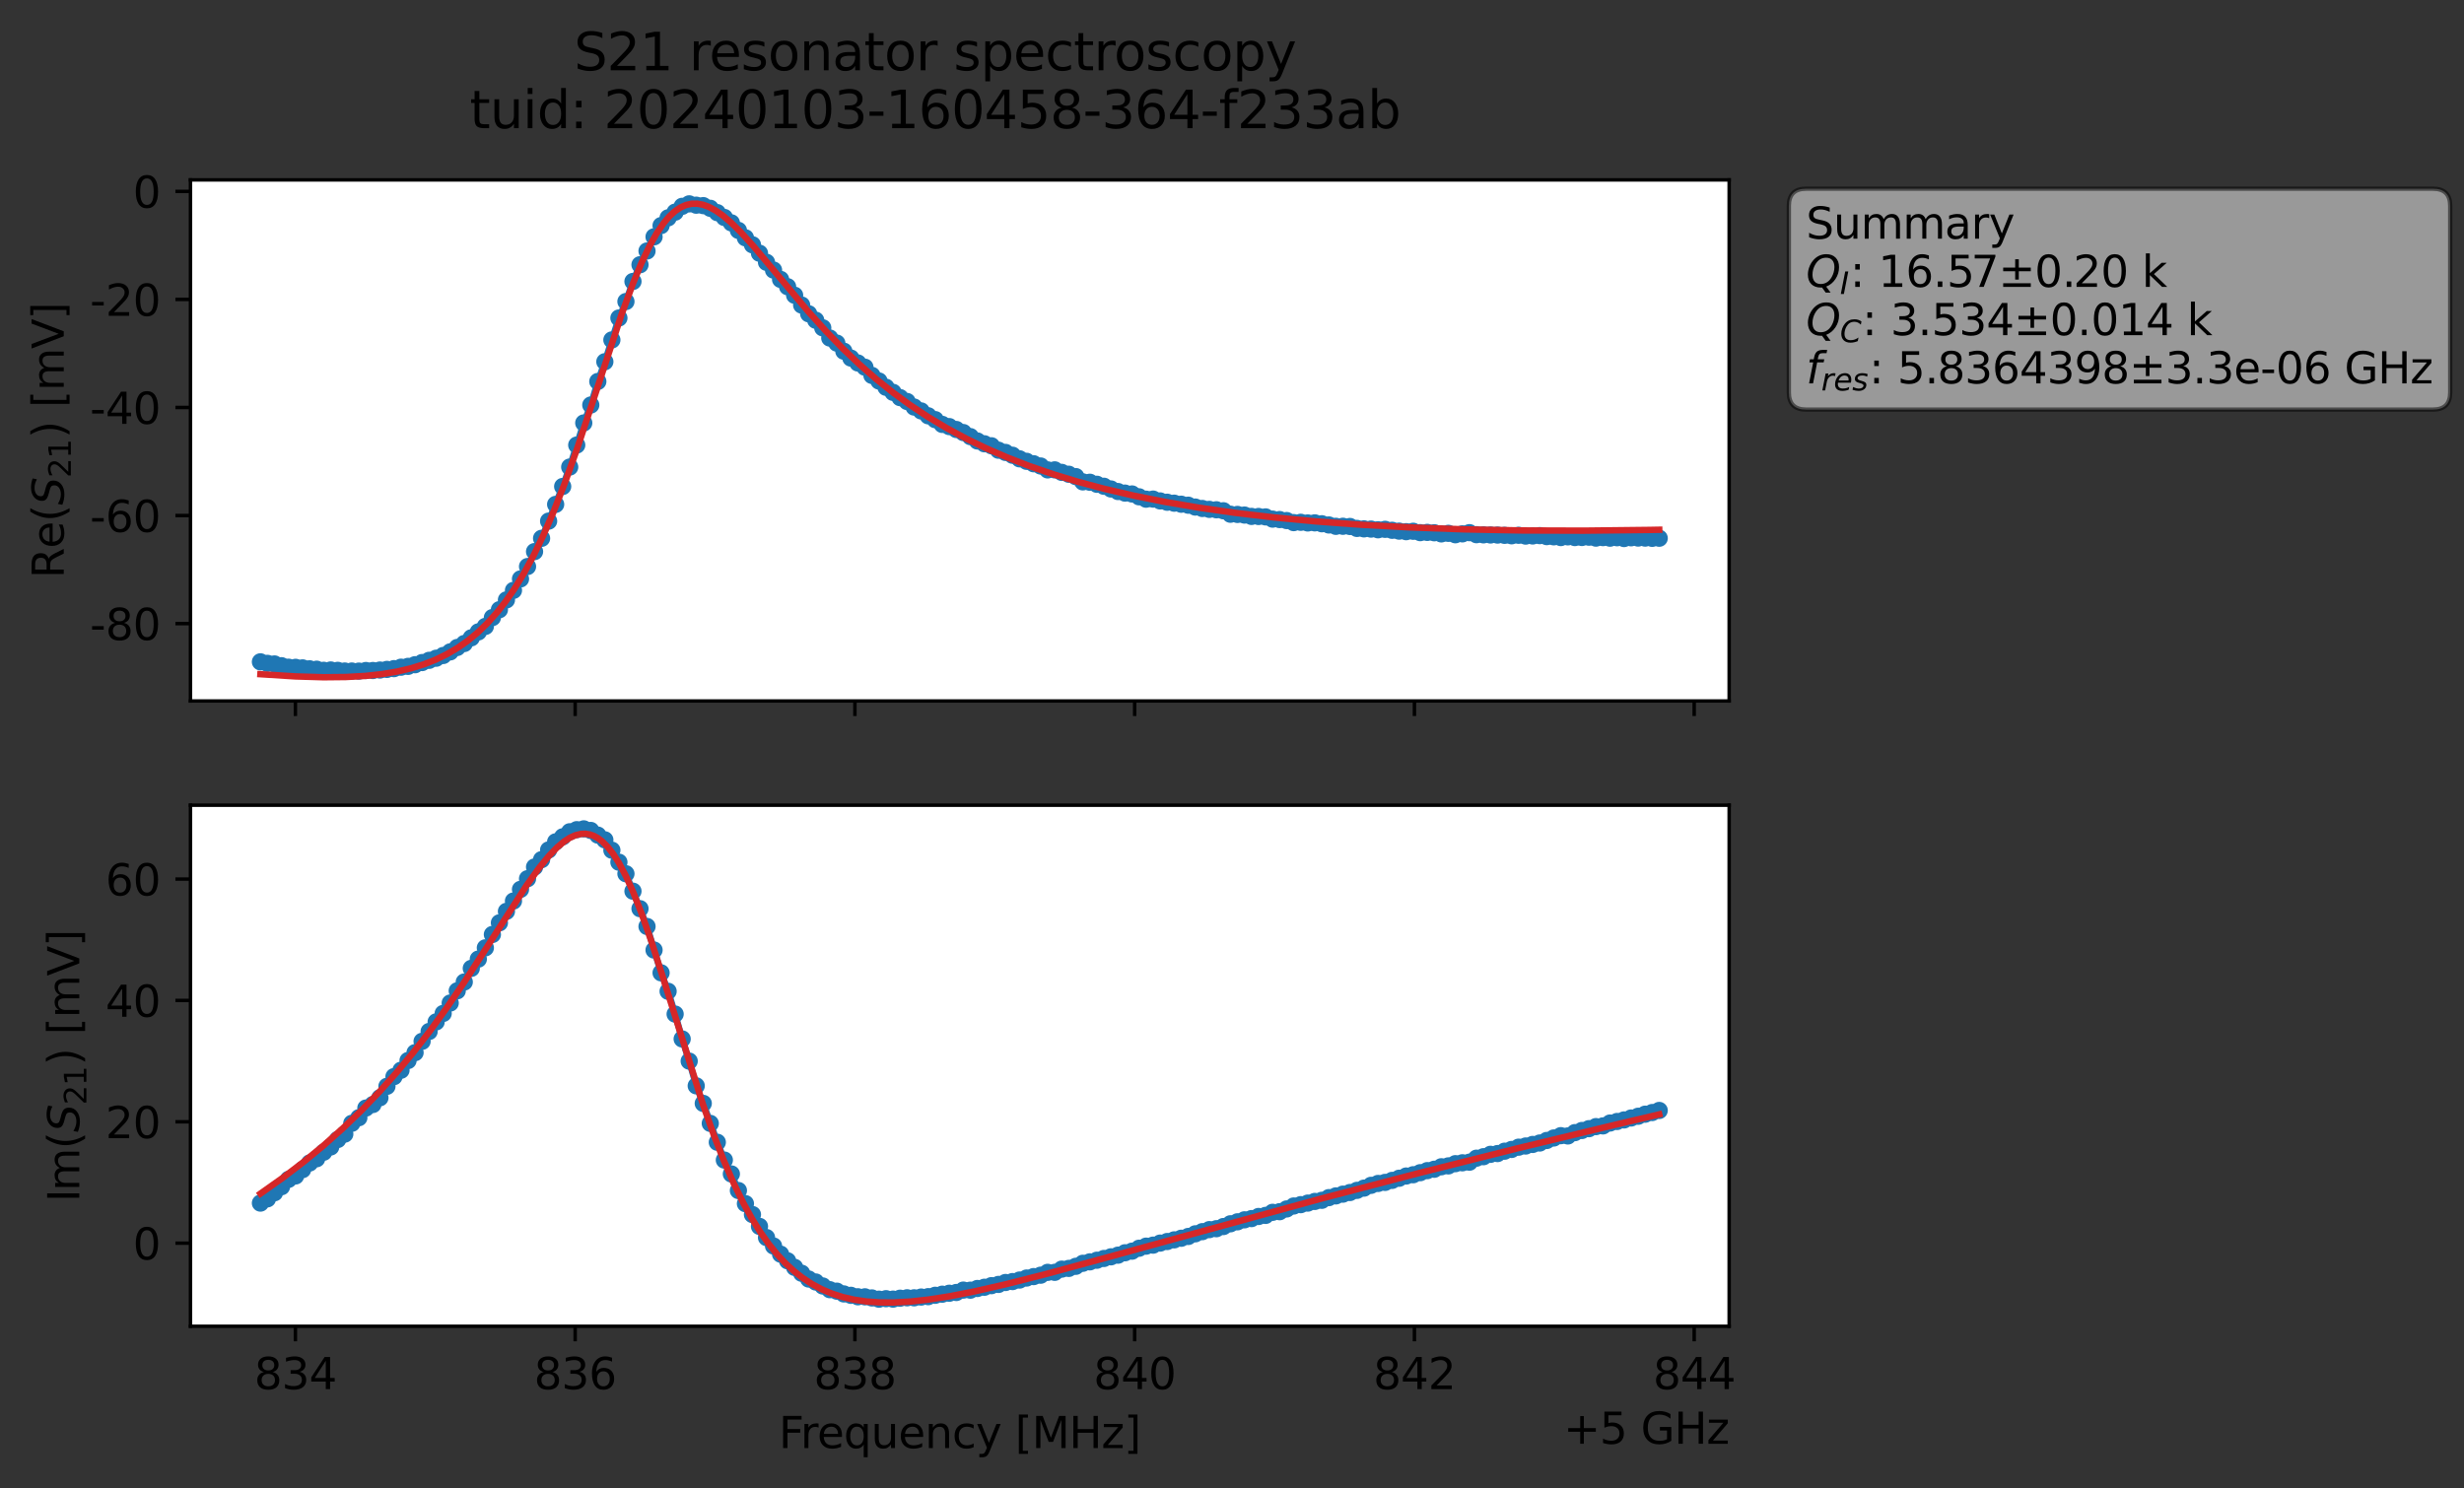 <?xml version="1.0" encoding="utf-8" standalone="no"?>
<!DOCTYPE svg PUBLIC "-//W3C//DTD SVG 1.1//EN"
  "http://www.w3.org/Graphics/SVG/1.1/DTD/svg11.dtd">
<svg xmlns:xlink="http://www.w3.org/1999/xlink" width="571.887pt" height="345.428pt" viewBox="0 0 571.887 345.428" xmlns="http://www.w3.org/2000/svg" version="1.1">
 <rect x="0" y="0" width="571.887" height="345.428" fill="#333333" stroke="none"/>
 <defs>
  <style type="text/css">*{stroke-linejoin: round; stroke-linecap: butt}</style>
 </defs>
 <g id="figure_1">
  <g id="patch_1">
   <path d="M 0 345.428 
L 571.887 345.428 
L 571.887 -0 
L 0 -0 
L 0 345.428 
z
" style="fill: none; opacity: 0"/>
  </g>
  <g id="axes_1">
   <g id="patch_2">
    <path d="M 44.211 162.72 
L 401.331 162.72 
L 401.331 41.76 
L 44.211 41.76 
z
" style="fill: #ffffff"/>
   </g>
   <g id="matplotlib.axis_1">
    <g id="xtick_1">
     <g id="line2d_1">
      <defs>
       <path id="me4be891bf7" d="M 0 0 
L 0 3.5 
" style="stroke: #000000; stroke-width: 0.8"/>
      </defs>
      <g>
       <use xlink:href="#me4be891bf7" x="68.56" y="162.72" style="stroke: #000000; stroke-width: 0.8"/>
      </g>
     </g>
    </g>
    <g id="xtick_2">
     <g id="line2d_2">
      <g>
       <use xlink:href="#me4be891bf7" x="133.491" y="162.72" style="stroke: #000000; stroke-width: 0.8"/>
      </g>
     </g>
    </g>
    <g id="xtick_3">
     <g id="line2d_3">
      <g>
       <use xlink:href="#me4be891bf7" x="198.422" y="162.72" style="stroke: #000000; stroke-width: 0.8"/>
      </g>
     </g>
    </g>
    <g id="xtick_4">
     <g id="line2d_4">
      <g>
       <use xlink:href="#me4be891bf7" x="263.353" y="162.72" style="stroke: #000000; stroke-width: 0.8"/>
      </g>
     </g>
    </g>
    <g id="xtick_5">
     <g id="line2d_5">
      <g>
       <use xlink:href="#me4be891bf7" x="328.284" y="162.72" style="stroke: #000000; stroke-width: 0.8"/>
      </g>
     </g>
    </g>
    <g id="xtick_6">
     <g id="line2d_6">
      <g>
       <use xlink:href="#me4be891bf7" x="393.215" y="162.72" style="stroke: #000000; stroke-width: 0.8"/>
      </g>
     </g>
    </g>
   </g>
   <g id="matplotlib.axis_2">
    <g id="ytick_1">
     <g id="line2d_7">
      <defs>
       <path id="m74b6abff61" d="M 0 0 
L -3.5 0 
" style="stroke: #000000; stroke-width: 0.8"/>
      </defs>
      <g>
       <use xlink:href="#m74b6abff61" x="44.211" y="144.765" style="stroke: #000000; stroke-width: 0.8"/>
      </g>
     </g>
     <g id="text_1">
      <!-- -80 -->
      <g transform="translate(20.878 148.564) scale(0.1 -0.1)">
       <defs>
        <path id="DejaVuSans-2d" d="M 313 2009 
L 1997 2009 
L 1997 1497 
L 313 1497 
L 313 2009 
z
" transform="scale(0.016)"/>
        <path id="DejaVuSans-38" d="M 2034 2216 
Q 1584 2216 1326 1975 
Q 1069 1734 1069 1313 
Q 1069 891 1326 650 
Q 1584 409 2034 409 
Q 2484 409 2743 651 
Q 3003 894 3003 1313 
Q 3003 1734 2745 1975 
Q 2488 2216 2034 2216 
z
M 1403 2484 
Q 997 2584 770 2862 
Q 544 3141 544 3541 
Q 544 4100 942 4425 
Q 1341 4750 2034 4750 
Q 2731 4750 3128 4425 
Q 3525 4100 3525 3541 
Q 3525 3141 3298 2862 
Q 3072 2584 2669 2484 
Q 3125 2378 3379 2068 
Q 3634 1759 3634 1313 
Q 3634 634 3220 271 
Q 2806 -91 2034 -91 
Q 1263 -91 848 271 
Q 434 634 434 1313 
Q 434 1759 690 2068 
Q 947 2378 1403 2484 
z
M 1172 3481 
Q 1172 3119 1398 2916 
Q 1625 2713 2034 2713 
Q 2441 2713 2670 2916 
Q 2900 3119 2900 3481 
Q 2900 3844 2670 4047 
Q 2441 4250 2034 4250 
Q 1625 4250 1398 4047 
Q 1172 3844 1172 3481 
z
" transform="scale(0.016)"/>
        <path id="DejaVuSans-30" d="M 2034 4250 
Q 1547 4250 1301 3770 
Q 1056 3291 1056 2328 
Q 1056 1369 1301 889 
Q 1547 409 2034 409 
Q 2525 409 2770 889 
Q 3016 1369 3016 2328 
Q 3016 3291 2770 3770 
Q 2525 4250 2034 4250 
z
M 2034 4750 
Q 2819 4750 3233 4129 
Q 3647 3509 3647 2328 
Q 3647 1150 3233 529 
Q 2819 -91 2034 -91 
Q 1250 -91 836 529 
Q 422 1150 422 2328 
Q 422 3509 836 4129 
Q 1250 4750 2034 4750 
z
" transform="scale(0.016)"/>
       </defs>
       <use xlink:href="#DejaVuSans-2d"/>
       <use xlink:href="#DejaVuSans-38" x="36.084"/>
       <use xlink:href="#DejaVuSans-30" x="99.707"/>
      </g>
     </g>
    </g>
    <g id="ytick_2">
     <g id="line2d_8">
      <g>
       <use xlink:href="#m74b6abff61" x="44.211" y="119.679" style="stroke: #000000; stroke-width: 0.8"/>
      </g>
     </g>
     <g id="text_2">
      <!-- -60 -->
      <g transform="translate(20.878 123.478) scale(0.1 -0.1)">
       <defs>
        <path id="DejaVuSans-36" d="M 2113 2584 
Q 1688 2584 1439 2293 
Q 1191 2003 1191 1497 
Q 1191 994 1439 701 
Q 1688 409 2113 409 
Q 2538 409 2786 701 
Q 3034 994 3034 1497 
Q 3034 2003 2786 2293 
Q 2538 2584 2113 2584 
z
M 3366 4563 
L 3366 3988 
Q 3128 4100 2886 4159 
Q 2644 4219 2406 4219 
Q 1781 4219 1451 3797 
Q 1122 3375 1075 2522 
Q 1259 2794 1537 2939 
Q 1816 3084 2150 3084 
Q 2853 3084 3261 2657 
Q 3669 2231 3669 1497 
Q 3669 778 3244 343 
Q 2819 -91 2113 -91 
Q 1303 -91 875 529 
Q 447 1150 447 2328 
Q 447 3434 972 4092 
Q 1497 4750 2381 4750 
Q 2619 4750 2861 4703 
Q 3103 4656 3366 4563 
z
" transform="scale(0.016)"/>
       </defs>
       <use xlink:href="#DejaVuSans-2d"/>
       <use xlink:href="#DejaVuSans-36" x="36.084"/>
       <use xlink:href="#DejaVuSans-30" x="99.707"/>
      </g>
     </g>
    </g>
    <g id="ytick_3">
     <g id="line2d_9">
      <g>
       <use xlink:href="#m74b6abff61" x="44.211" y="94.593" style="stroke: #000000; stroke-width: 0.8"/>
      </g>
     </g>
     <g id="text_3">
      <!-- -40 -->
      <g transform="translate(20.878 98.392) scale(0.1 -0.1)">
       <defs>
        <path id="DejaVuSans-34" d="M 2419 4116 
L 825 1625 
L 2419 1625 
L 2419 4116 
z
M 2253 4666 
L 3047 4666 
L 3047 1625 
L 3713 1625 
L 3713 1100 
L 3047 1100 
L 3047 0 
L 2419 0 
L 2419 1100 
L 313 1100 
L 313 1709 
L 2253 4666 
z
" transform="scale(0.016)"/>
       </defs>
       <use xlink:href="#DejaVuSans-2d"/>
       <use xlink:href="#DejaVuSans-34" x="36.084"/>
       <use xlink:href="#DejaVuSans-30" x="99.707"/>
      </g>
     </g>
    </g>
    <g id="ytick_4">
     <g id="line2d_10">
      <g>
       <use xlink:href="#m74b6abff61" x="44.211" y="69.507" style="stroke: #000000; stroke-width: 0.8"/>
      </g>
     </g>
     <g id="text_4">
      <!-- -20 -->
      <g transform="translate(20.878 73.306) scale(0.1 -0.1)">
       <defs>
        <path id="DejaVuSans-32" d="M 1228 531 
L 3431 531 
L 3431 0 
L 469 0 
L 469 531 
Q 828 903 1448 1529 
Q 2069 2156 2228 2338 
Q 2531 2678 2651 2914 
Q 2772 3150 2772 3378 
Q 2772 3750 2511 3984 
Q 2250 4219 1831 4219 
Q 1534 4219 1204 4116 
Q 875 4013 500 3803 
L 500 4441 
Q 881 4594 1212 4672 
Q 1544 4750 1819 4750 
Q 2544 4750 2975 4387 
Q 3406 4025 3406 3419 
Q 3406 3131 3298 2873 
Q 3191 2616 2906 2266 
Q 2828 2175 2409 1742 
Q 1991 1309 1228 531 
z
" transform="scale(0.016)"/>
       </defs>
       <use xlink:href="#DejaVuSans-2d"/>
       <use xlink:href="#DejaVuSans-32" x="36.084"/>
       <use xlink:href="#DejaVuSans-30" x="99.707"/>
      </g>
     </g>
    </g>
    <g id="ytick_5">
     <g id="line2d_11">
      <g>
       <use xlink:href="#m74b6abff61" x="44.211" y="44.421" style="stroke: #000000; stroke-width: 0.8"/>
      </g>
     </g>
     <g id="text_5">
      <!-- 0 -->
      <g transform="translate(30.848 48.22) scale(0.1 -0.1)">
       <use xlink:href="#DejaVuSans-30"/>
      </g>
     </g>
    </g>
    <g id="text_6">
     <!-- Re$(S_{21})$ [mV] -->
     <g transform="translate(14.798 134.24) rotate(-90) scale(0.1 -0.1)">
      <defs>
       <path id="DejaVuSans-52" d="M 2841 2188 
Q 3044 2119 3236 1894 
Q 3428 1669 3622 1275 
L 4263 0 
L 3584 0 
L 2988 1197 
Q 2756 1666 2539 1819 
Q 2322 1972 1947 1972 
L 1259 1972 
L 1259 0 
L 628 0 
L 628 4666 
L 2053 4666 
Q 2853 4666 3247 4331 
Q 3641 3997 3641 3322 
Q 3641 2881 3436 2590 
Q 3231 2300 2841 2188 
z
M 1259 4147 
L 1259 2491 
L 2053 2491 
Q 2509 2491 2742 2702 
Q 2975 2913 2975 3322 
Q 2975 3731 2742 3939 
Q 2509 4147 2053 4147 
L 1259 4147 
z
" transform="scale(0.016)"/>
       <path id="DejaVuSans-65" d="M 3597 1894 
L 3597 1613 
L 953 1613 
Q 991 1019 1311 708 
Q 1631 397 2203 397 
Q 2534 397 2845 478 
Q 3156 559 3463 722 
L 3463 178 
Q 3153 47 2828 -22 
Q 2503 -91 2169 -91 
Q 1331 -91 842 396 
Q 353 884 353 1716 
Q 353 2575 817 3079 
Q 1281 3584 2069 3584 
Q 2775 3584 3186 3129 
Q 3597 2675 3597 1894 
z
M 3022 2063 
Q 3016 2534 2758 2815 
Q 2500 3097 2075 3097 
Q 1594 3097 1305 2825 
Q 1016 2553 972 2059 
L 3022 2063 
z
" transform="scale(0.016)"/>
       <path id="DejaVuSans-28" d="M 1984 4856 
Q 1566 4138 1362 3434 
Q 1159 2731 1159 2009 
Q 1159 1288 1364 580 
Q 1569 -128 1984 -844 
L 1484 -844 
Q 1016 -109 783 600 
Q 550 1309 550 2009 
Q 550 2706 781 3412 
Q 1013 4119 1484 4856 
L 1984 4856 
z
" transform="scale(0.016)"/>
       <path id="DejaVuSans-Oblique-53" d="M 3859 4513 
L 3738 3897 
Q 3422 4066 3111 4152 
Q 2800 4238 2509 4238 
Q 1944 4238 1609 3991 
Q 1275 3744 1275 3334 
Q 1275 3109 1398 2989 
Q 1522 2869 2034 2731 
L 2413 2638 
Q 3053 2472 3303 2217 
Q 3553 1963 3553 1503 
Q 3553 797 2998 353 
Q 2444 -91 1538 -91 
Q 1166 -91 791 -17 
Q 416 56 38 206 
L 166 856 
Q 513 641 861 531 
Q 1209 422 1556 422 
Q 2147 422 2503 684 
Q 2859 947 2859 1369 
Q 2859 1650 2717 1795 
Q 2575 1941 2106 2059 
L 1728 2156 
Q 1081 2325 845 2545 
Q 609 2766 609 3163 
Q 609 3859 1145 4304 
Q 1681 4750 2541 4750 
Q 2875 4750 3203 4690 
Q 3531 4631 3859 4513 
z
" transform="scale(0.016)"/>
       <path id="DejaVuSans-31" d="M 794 531 
L 1825 531 
L 1825 4091 
L 703 3866 
L 703 4441 
L 1819 4666 
L 2450 4666 
L 2450 531 
L 3481 531 
L 3481 0 
L 794 0 
L 794 531 
z
" transform="scale(0.016)"/>
       <path id="DejaVuSans-29" d="M 513 4856 
L 1013 4856 
Q 1481 4119 1714 3412 
Q 1947 2706 1947 2009 
Q 1947 1309 1714 600 
Q 1481 -109 1013 -844 
L 513 -844 
Q 928 -128 1133 580 
Q 1338 1288 1338 2009 
Q 1338 2731 1133 3434 
Q 928 4138 513 4856 
z
" transform="scale(0.016)"/>
       <path id="DejaVuSans-20" transform="scale(0.016)"/>
       <path id="DejaVuSans-5b" d="M 550 4863 
L 1875 4863 
L 1875 4416 
L 1125 4416 
L 1125 -397 
L 1875 -397 
L 1875 -844 
L 550 -844 
L 550 4863 
z
" transform="scale(0.016)"/>
       <path id="DejaVuSans-6d" d="M 3328 2828 
Q 3544 3216 3844 3400 
Q 4144 3584 4550 3584 
Q 5097 3584 5394 3201 
Q 5691 2819 5691 2113 
L 5691 0 
L 5113 0 
L 5113 2094 
Q 5113 2597 4934 2840 
Q 4756 3084 4391 3084 
Q 3944 3084 3684 2787 
Q 3425 2491 3425 1978 
L 3425 0 
L 2847 0 
L 2847 2094 
Q 2847 2600 2669 2842 
Q 2491 3084 2119 3084 
Q 1678 3084 1418 2786 
Q 1159 2488 1159 1978 
L 1159 0 
L 581 0 
L 581 3500 
L 1159 3500 
L 1159 2956 
Q 1356 3278 1631 3431 
Q 1906 3584 2284 3584 
Q 2666 3584 2933 3390 
Q 3200 3197 3328 2828 
z
" transform="scale(0.016)"/>
       <path id="DejaVuSans-56" d="M 1831 0 
L 50 4666 
L 709 4666 
L 2188 738 
L 3669 4666 
L 4325 4666 
L 2547 0 
L 1831 0 
z
" transform="scale(0.016)"/>
       <path id="DejaVuSans-5d" d="M 1947 4863 
L 1947 -844 
L 622 -844 
L 622 -397 
L 1369 -397 
L 1369 4416 
L 622 4416 
L 622 4863 
L 1947 4863 
z
" transform="scale(0.016)"/>
      </defs>
      <use xlink:href="#DejaVuSans-52" transform="translate(0 0.016)"/>
      <use xlink:href="#DejaVuSans-65" transform="translate(69.482 0.016)"/>
      <use xlink:href="#DejaVuSans-28" transform="translate(131.006 0.016)"/>
      <use xlink:href="#DejaVuSans-Oblique-53" transform="translate(170.02 0.016)"/>
      <use xlink:href="#DejaVuSans-32" transform="translate(233.496 -16.391) scale(0.7)"/>
      <use xlink:href="#DejaVuSans-31" transform="translate(278.032 -16.391) scale(0.7)"/>
      <use xlink:href="#DejaVuSans-29" transform="translate(325.303 0.016)"/>
      <use xlink:href="#DejaVuSans-20" transform="translate(364.316 0.016)"/>
      <use xlink:href="#DejaVuSans-5b" transform="translate(396.104 0.016)"/>
      <use xlink:href="#DejaVuSans-6d" transform="translate(435.117 0.016)"/>
      <use xlink:href="#DejaVuSans-56" transform="translate(532.529 0.016)"/>
      <use xlink:href="#DejaVuSans-5d" transform="translate(600.938 0.016)"/>
     </g>
    </g>
   </g>
   <g id="line2d_12">
    <path d="M 60.444 153.638 
L 62.075 153.992 
L 63.707 154.13 
L 66.969 154.884 
L 70.232 155.043 
L 71.864 155.255 
L 73.495 155.347 
L 75.127 155.602 
L 76.758 155.527 
L 83.284 155.791 
L 84.915 155.651 
L 88.178 155.543 
L 91.441 155.214 
L 93.072 154.882 
L 94.704 154.691 
L 97.967 153.806 
L 102.861 152.164 
L 104.492 151.324 
L 107.755 149.383 
L 112.649 145.411 
L 114.281 143.362 
L 115.912 141.53 
L 119.175 137.046 
L 120.807 134.39 
L 122.438 131.516 
L 124.069 128.043 
L 125.701 124.964 
L 130.595 112.928 
L 132.227 108.419 
L 135.489 98.183 
L 137.121 94.02 
L 138.752 88.556 
L 140.384 83.972 
L 143.647 73.821 
L 145.278 70.001 
L 146.909 65.336 
L 148.541 61.454 
L 151.804 54.975 
L 153.435 52.368 
L 155.067 50.571 
L 158.329 47.899 
L 159.961 47.324 
L 161.592 47.632 
L 163.224 47.734 
L 164.855 48.355 
L 168.118 50.482 
L 169.749 51.737 
L 176.275 58.784 
L 177.907 60.893 
L 179.538 62.697 
L 181.169 64.857 
L 182.801 66.555 
L 184.432 68.541 
L 186.064 70.82 
L 187.695 72.841 
L 189.327 74.338 
L 190.958 76.1 
L 192.589 78.469 
L 194.221 79.648 
L 195.852 81.529 
L 197.484 83.123 
L 199.115 84.263 
L 200.747 85.245 
L 202.378 87.149 
L 204.009 88.447 
L 205.641 89.903 
L 208.904 92.3 
L 210.535 93.204 
L 212.167 94.492 
L 213.798 95.392 
L 215.43 96.521 
L 217.061 97.413 
L 218.692 98.519 
L 220.324 99.03 
L 223.587 100.415 
L 226.85 102.37 
L 228.481 103.02 
L 230.112 103.484 
L 231.744 104.514 
L 233.375 105.026 
L 235.007 105.681 
L 236.638 106.512 
L 241.532 108.177 
L 243.164 109.081 
L 244.795 109.075 
L 246.427 109.657 
L 249.69 110.637 
L 251.321 111.864 
L 252.952 111.95 
L 256.215 112.879 
L 259.478 114.1 
L 261.11 114.468 
L 262.741 114.668 
L 266.004 115.879 
L 267.635 115.859 
L 269.267 116.287 
L 272.53 116.808 
L 275.792 117.278 
L 279.055 118.037 
L 280.687 118.244 
L 282.318 118.338 
L 283.95 118.568 
L 285.581 119.371 
L 288.844 119.565 
L 290.475 119.879 
L 293.738 119.993 
L 295.37 120.507 
L 297.001 120.611 
L 298.632 120.841 
L 300.264 121.316 
L 301.895 121.245 
L 303.527 121.398 
L 305.158 121.374 
L 308.421 121.865 
L 310.052 122.18 
L 313.315 122.217 
L 314.947 122.666 
L 319.841 122.982 
L 321.472 122.877 
L 324.735 123.293 
L 326.367 123.42 
L 327.998 123.328 
L 329.63 123.644 
L 331.261 123.59 
L 332.892 123.674 
L 334.524 123.935 
L 336.155 123.807 
L 337.787 124.134 
L 341.05 123.653 
L 342.681 124.118 
L 355.732 124.417 
L 357.364 124.336 
L 358.995 124.566 
L 360.627 124.616 
L 362.258 124.787 
L 363.89 124.624 
L 365.521 124.786 
L 368.784 124.699 
L 370.415 124.915 
L 372.047 124.799 
L 373.678 124.929 
L 375.31 124.829 
L 376.941 125.014 
L 378.572 124.841 
L 383.467 124.969 
L 385.098 124.941 
L 385.098 124.941 
" clip-path="url(#pba62992f9c)" style="fill: none; stroke: #1f77b4; stroke-width: 1.5; stroke-linecap: square"/>
    <defs>
     <path id="m6cffff422d" d="M 0 1.5 
C 0.398 1.5 0.779 1.342 1.061 1.061 
C 1.342 0.779 1.5 0.398 1.5 0 
C 1.5 -0.398 1.342 -0.779 1.061 -1.061 
C 0.779 -1.342 0.398 -1.5 0 -1.5 
C -0.398 -1.5 -0.779 -1.342 -1.061 -1.061 
C -1.342 -0.779 -1.5 -0.398 -1.5 0 
C -1.5 0.398 -1.342 0.779 -1.061 1.061 
C -0.779 1.342 -0.398 1.5 0 1.5 
z
" style="stroke: #1f77b4"/>
    </defs>
    <g clip-path="url(#pba62992f9c)">
     <use xlink:href="#m6cffff422d" x="60.444" y="153.638" style="fill: #1f77b4; stroke: #1f77b4"/>
     <use xlink:href="#m6cffff422d" x="62.075" y="153.992" style="fill: #1f77b4; stroke: #1f77b4"/>
     <use xlink:href="#m6cffff422d" x="63.707" y="154.13" style="fill: #1f77b4; stroke: #1f77b4"/>
     <use xlink:href="#m6cffff422d" x="65.338" y="154.539" style="fill: #1f77b4; stroke: #1f77b4"/>
     <use xlink:href="#m6cffff422d" x="66.969" y="154.884" style="fill: #1f77b4; stroke: #1f77b4"/>
     <use xlink:href="#m6cffff422d" x="68.601" y="154.913" style="fill: #1f77b4; stroke: #1f77b4"/>
     <use xlink:href="#m6cffff422d" x="70.232" y="155.043" style="fill: #1f77b4; stroke: #1f77b4"/>
     <use xlink:href="#m6cffff422d" x="71.864" y="155.255" style="fill: #1f77b4; stroke: #1f77b4"/>
     <use xlink:href="#m6cffff422d" x="73.495" y="155.347" style="fill: #1f77b4; stroke: #1f77b4"/>
     <use xlink:href="#m6cffff422d" x="75.127" y="155.602" style="fill: #1f77b4; stroke: #1f77b4"/>
     <use xlink:href="#m6cffff422d" x="76.758" y="155.527" style="fill: #1f77b4; stroke: #1f77b4"/>
     <use xlink:href="#m6cffff422d" x="78.389" y="155.613" style="fill: #1f77b4; stroke: #1f77b4"/>
     <use xlink:href="#m6cffff422d" x="80.021" y="155.769" style="fill: #1f77b4; stroke: #1f77b4"/>
     <use xlink:href="#m6cffff422d" x="81.652" y="155.772" style="fill: #1f77b4; stroke: #1f77b4"/>
     <use xlink:href="#m6cffff422d" x="83.284" y="155.791" style="fill: #1f77b4; stroke: #1f77b4"/>
     <use xlink:href="#m6cffff422d" x="84.915" y="155.651" style="fill: #1f77b4; stroke: #1f77b4"/>
     <use xlink:href="#m6cffff422d" x="86.547" y="155.651" style="fill: #1f77b4; stroke: #1f77b4"/>
     <use xlink:href="#m6cffff422d" x="88.178" y="155.543" style="fill: #1f77b4; stroke: #1f77b4"/>
     <use xlink:href="#m6cffff422d" x="89.809" y="155.395" style="fill: #1f77b4; stroke: #1f77b4"/>
     <use xlink:href="#m6cffff422d" x="91.441" y="155.214" style="fill: #1f77b4; stroke: #1f77b4"/>
     <use xlink:href="#m6cffff422d" x="93.072" y="154.882" style="fill: #1f77b4; stroke: #1f77b4"/>
     <use xlink:href="#m6cffff422d" x="94.704" y="154.691" style="fill: #1f77b4; stroke: #1f77b4"/>
     <use xlink:href="#m6cffff422d" x="96.335" y="154.305" style="fill: #1f77b4; stroke: #1f77b4"/>
     <use xlink:href="#m6cffff422d" x="97.967" y="153.806" style="fill: #1f77b4; stroke: #1f77b4"/>
     <use xlink:href="#m6cffff422d" x="99.598" y="153.288" style="fill: #1f77b4; stroke: #1f77b4"/>
     <use xlink:href="#m6cffff422d" x="101.229" y="152.798" style="fill: #1f77b4; stroke: #1f77b4"/>
     <use xlink:href="#m6cffff422d" x="102.861" y="152.164" style="fill: #1f77b4; stroke: #1f77b4"/>
     <use xlink:href="#m6cffff422d" x="104.492" y="151.324" style="fill: #1f77b4; stroke: #1f77b4"/>
     <use xlink:href="#m6cffff422d" x="106.124" y="150.301" style="fill: #1f77b4; stroke: #1f77b4"/>
     <use xlink:href="#m6cffff422d" x="107.755" y="149.383" style="fill: #1f77b4; stroke: #1f77b4"/>
     <use xlink:href="#m6cffff422d" x="109.387" y="148.06" style="fill: #1f77b4; stroke: #1f77b4"/>
     <use xlink:href="#m6cffff422d" x="111.018" y="146.686" style="fill: #1f77b4; stroke: #1f77b4"/>
     <use xlink:href="#m6cffff422d" x="112.649" y="145.411" style="fill: #1f77b4; stroke: #1f77b4"/>
     <use xlink:href="#m6cffff422d" x="114.281" y="143.362" style="fill: #1f77b4; stroke: #1f77b4"/>
     <use xlink:href="#m6cffff422d" x="115.912" y="141.53" style="fill: #1f77b4; stroke: #1f77b4"/>
     <use xlink:href="#m6cffff422d" x="117.544" y="139.256" style="fill: #1f77b4; stroke: #1f77b4"/>
     <use xlink:href="#m6cffff422d" x="119.175" y="137.046" style="fill: #1f77b4; stroke: #1f77b4"/>
     <use xlink:href="#m6cffff422d" x="120.807" y="134.39" style="fill: #1f77b4; stroke: #1f77b4"/>
     <use xlink:href="#m6cffff422d" x="122.438" y="131.516" style="fill: #1f77b4; stroke: #1f77b4"/>
     <use xlink:href="#m6cffff422d" x="124.069" y="128.043" style="fill: #1f77b4; stroke: #1f77b4"/>
     <use xlink:href="#m6cffff422d" x="125.701" y="124.964" style="fill: #1f77b4; stroke: #1f77b4"/>
     <use xlink:href="#m6cffff422d" x="127.332" y="120.971" style="fill: #1f77b4; stroke: #1f77b4"/>
     <use xlink:href="#m6cffff422d" x="128.964" y="117.088" style="fill: #1f77b4; stroke: #1f77b4"/>
     <use xlink:href="#m6cffff422d" x="130.595" y="112.928" style="fill: #1f77b4; stroke: #1f77b4"/>
     <use xlink:href="#m6cffff422d" x="132.227" y="108.419" style="fill: #1f77b4; stroke: #1f77b4"/>
     <use xlink:href="#m6cffff422d" x="133.858" y="103.317" style="fill: #1f77b4; stroke: #1f77b4"/>
     <use xlink:href="#m6cffff422d" x="135.489" y="98.183" style="fill: #1f77b4; stroke: #1f77b4"/>
     <use xlink:href="#m6cffff422d" x="137.121" y="94.02" style="fill: #1f77b4; stroke: #1f77b4"/>
     <use xlink:href="#m6cffff422d" x="138.752" y="88.556" style="fill: #1f77b4; stroke: #1f77b4"/>
     <use xlink:href="#m6cffff422d" x="140.384" y="83.972" style="fill: #1f77b4; stroke: #1f77b4"/>
     <use xlink:href="#m6cffff422d" x="142.015" y="78.907" style="fill: #1f77b4; stroke: #1f77b4"/>
     <use xlink:href="#m6cffff422d" x="143.647" y="73.821" style="fill: #1f77b4; stroke: #1f77b4"/>
     <use xlink:href="#m6cffff422d" x="145.278" y="70.001" style="fill: #1f77b4; stroke: #1f77b4"/>
     <use xlink:href="#m6cffff422d" x="146.909" y="65.336" style="fill: #1f77b4; stroke: #1f77b4"/>
     <use xlink:href="#m6cffff422d" x="148.541" y="61.454" style="fill: #1f77b4; stroke: #1f77b4"/>
     <use xlink:href="#m6cffff422d" x="150.172" y="58.265" style="fill: #1f77b4; stroke: #1f77b4"/>
     <use xlink:href="#m6cffff422d" x="151.804" y="54.975" style="fill: #1f77b4; stroke: #1f77b4"/>
     <use xlink:href="#m6cffff422d" x="153.435" y="52.368" style="fill: #1f77b4; stroke: #1f77b4"/>
     <use xlink:href="#m6cffff422d" x="155.067" y="50.571" style="fill: #1f77b4; stroke: #1f77b4"/>
     <use xlink:href="#m6cffff422d" x="156.698" y="49.248" style="fill: #1f77b4; stroke: #1f77b4"/>
     <use xlink:href="#m6cffff422d" x="158.329" y="47.899" style="fill: #1f77b4; stroke: #1f77b4"/>
     <use xlink:href="#m6cffff422d" x="159.961" y="47.324" style="fill: #1f77b4; stroke: #1f77b4"/>
     <use xlink:href="#m6cffff422d" x="161.592" y="47.632" style="fill: #1f77b4; stroke: #1f77b4"/>
     <use xlink:href="#m6cffff422d" x="163.224" y="47.734" style="fill: #1f77b4; stroke: #1f77b4"/>
     <use xlink:href="#m6cffff422d" x="164.855" y="48.355" style="fill: #1f77b4; stroke: #1f77b4"/>
     <use xlink:href="#m6cffff422d" x="166.487" y="49.365" style="fill: #1f77b4; stroke: #1f77b4"/>
     <use xlink:href="#m6cffff422d" x="168.118" y="50.482" style="fill: #1f77b4; stroke: #1f77b4"/>
     <use xlink:href="#m6cffff422d" x="169.749" y="51.737" style="fill: #1f77b4; stroke: #1f77b4"/>
     <use xlink:href="#m6cffff422d" x="171.381" y="53.483" style="fill: #1f77b4; stroke: #1f77b4"/>
     <use xlink:href="#m6cffff422d" x="173.012" y="55.208" style="fill: #1f77b4; stroke: #1f77b4"/>
     <use xlink:href="#m6cffff422d" x="174.644" y="56.826" style="fill: #1f77b4; stroke: #1f77b4"/>
     <use xlink:href="#m6cffff422d" x="176.275" y="58.784" style="fill: #1f77b4; stroke: #1f77b4"/>
     <use xlink:href="#m6cffff422d" x="177.907" y="60.893" style="fill: #1f77b4; stroke: #1f77b4"/>
     <use xlink:href="#m6cffff422d" x="179.538" y="62.697" style="fill: #1f77b4; stroke: #1f77b4"/>
     <use xlink:href="#m6cffff422d" x="181.169" y="64.857" style="fill: #1f77b4; stroke: #1f77b4"/>
     <use xlink:href="#m6cffff422d" x="182.801" y="66.555" style="fill: #1f77b4; stroke: #1f77b4"/>
     <use xlink:href="#m6cffff422d" x="184.432" y="68.541" style="fill: #1f77b4; stroke: #1f77b4"/>
     <use xlink:href="#m6cffff422d" x="186.064" y="70.82" style="fill: #1f77b4; stroke: #1f77b4"/>
     <use xlink:href="#m6cffff422d" x="187.695" y="72.841" style="fill: #1f77b4; stroke: #1f77b4"/>
     <use xlink:href="#m6cffff422d" x="189.327" y="74.338" style="fill: #1f77b4; stroke: #1f77b4"/>
     <use xlink:href="#m6cffff422d" x="190.958" y="76.1" style="fill: #1f77b4; stroke: #1f77b4"/>
     <use xlink:href="#m6cffff422d" x="192.589" y="78.469" style="fill: #1f77b4; stroke: #1f77b4"/>
     <use xlink:href="#m6cffff422d" x="194.221" y="79.648" style="fill: #1f77b4; stroke: #1f77b4"/>
     <use xlink:href="#m6cffff422d" x="195.852" y="81.529" style="fill: #1f77b4; stroke: #1f77b4"/>
     <use xlink:href="#m6cffff422d" x="197.484" y="83.123" style="fill: #1f77b4; stroke: #1f77b4"/>
     <use xlink:href="#m6cffff422d" x="199.115" y="84.263" style="fill: #1f77b4; stroke: #1f77b4"/>
     <use xlink:href="#m6cffff422d" x="200.747" y="85.245" style="fill: #1f77b4; stroke: #1f77b4"/>
     <use xlink:href="#m6cffff422d" x="202.378" y="87.149" style="fill: #1f77b4; stroke: #1f77b4"/>
     <use xlink:href="#m6cffff422d" x="204.009" y="88.447" style="fill: #1f77b4; stroke: #1f77b4"/>
     <use xlink:href="#m6cffff422d" x="205.641" y="89.903" style="fill: #1f77b4; stroke: #1f77b4"/>
     <use xlink:href="#m6cffff422d" x="207.272" y="91.082" style="fill: #1f77b4; stroke: #1f77b4"/>
     <use xlink:href="#m6cffff422d" x="208.904" y="92.3" style="fill: #1f77b4; stroke: #1f77b4"/>
     <use xlink:href="#m6cffff422d" x="210.535" y="93.204" style="fill: #1f77b4; stroke: #1f77b4"/>
     <use xlink:href="#m6cffff422d" x="212.167" y="94.492" style="fill: #1f77b4; stroke: #1f77b4"/>
     <use xlink:href="#m6cffff422d" x="213.798" y="95.392" style="fill: #1f77b4; stroke: #1f77b4"/>
     <use xlink:href="#m6cffff422d" x="215.43" y="96.521" style="fill: #1f77b4; stroke: #1f77b4"/>
     <use xlink:href="#m6cffff422d" x="217.061" y="97.413" style="fill: #1f77b4; stroke: #1f77b4"/>
     <use xlink:href="#m6cffff422d" x="218.692" y="98.519" style="fill: #1f77b4; stroke: #1f77b4"/>
     <use xlink:href="#m6cffff422d" x="220.324" y="99.03" style="fill: #1f77b4; stroke: #1f77b4"/>
     <use xlink:href="#m6cffff422d" x="221.955" y="99.7" style="fill: #1f77b4; stroke: #1f77b4"/>
     <use xlink:href="#m6cffff422d" x="223.587" y="100.415" style="fill: #1f77b4; stroke: #1f77b4"/>
     <use xlink:href="#m6cffff422d" x="225.218" y="101.356" style="fill: #1f77b4; stroke: #1f77b4"/>
     <use xlink:href="#m6cffff422d" x="226.85" y="102.37" style="fill: #1f77b4; stroke: #1f77b4"/>
     <use xlink:href="#m6cffff422d" x="228.481" y="103.02" style="fill: #1f77b4; stroke: #1f77b4"/>
     <use xlink:href="#m6cffff422d" x="230.112" y="103.484" style="fill: #1f77b4; stroke: #1f77b4"/>
     <use xlink:href="#m6cffff422d" x="231.744" y="104.514" style="fill: #1f77b4; stroke: #1f77b4"/>
     <use xlink:href="#m6cffff422d" x="233.375" y="105.026" style="fill: #1f77b4; stroke: #1f77b4"/>
     <use xlink:href="#m6cffff422d" x="235.007" y="105.681" style="fill: #1f77b4; stroke: #1f77b4"/>
     <use xlink:href="#m6cffff422d" x="236.638" y="106.512" style="fill: #1f77b4; stroke: #1f77b4"/>
     <use xlink:href="#m6cffff422d" x="238.27" y="107.09" style="fill: #1f77b4; stroke: #1f77b4"/>
     <use xlink:href="#m6cffff422d" x="239.901" y="107.653" style="fill: #1f77b4; stroke: #1f77b4"/>
     <use xlink:href="#m6cffff422d" x="241.532" y="108.177" style="fill: #1f77b4; stroke: #1f77b4"/>
     <use xlink:href="#m6cffff422d" x="243.164" y="109.081" style="fill: #1f77b4; stroke: #1f77b4"/>
     <use xlink:href="#m6cffff422d" x="244.795" y="109.075" style="fill: #1f77b4; stroke: #1f77b4"/>
     <use xlink:href="#m6cffff422d" x="246.427" y="109.657" style="fill: #1f77b4; stroke: #1f77b4"/>
     <use xlink:href="#m6cffff422d" x="248.058" y="110.09" style="fill: #1f77b4; stroke: #1f77b4"/>
     <use xlink:href="#m6cffff422d" x="249.69" y="110.637" style="fill: #1f77b4; stroke: #1f77b4"/>
     <use xlink:href="#m6cffff422d" x="251.321" y="111.864" style="fill: #1f77b4; stroke: #1f77b4"/>
     <use xlink:href="#m6cffff422d" x="252.952" y="111.95" style="fill: #1f77b4; stroke: #1f77b4"/>
     <use xlink:href="#m6cffff422d" x="254.584" y="112.418" style="fill: #1f77b4; stroke: #1f77b4"/>
     <use xlink:href="#m6cffff422d" x="256.215" y="112.879" style="fill: #1f77b4; stroke: #1f77b4"/>
     <use xlink:href="#m6cffff422d" x="257.847" y="113.509" style="fill: #1f77b4; stroke: #1f77b4"/>
     <use xlink:href="#m6cffff422d" x="259.478" y="114.1" style="fill: #1f77b4; stroke: #1f77b4"/>
     <use xlink:href="#m6cffff422d" x="261.11" y="114.468" style="fill: #1f77b4; stroke: #1f77b4"/>
     <use xlink:href="#m6cffff422d" x="262.741" y="114.668" style="fill: #1f77b4; stroke: #1f77b4"/>
     <use xlink:href="#m6cffff422d" x="264.372" y="115.326" style="fill: #1f77b4; stroke: #1f77b4"/>
     <use xlink:href="#m6cffff422d" x="266.004" y="115.879" style="fill: #1f77b4; stroke: #1f77b4"/>
     <use xlink:href="#m6cffff422d" x="267.635" y="115.859" style="fill: #1f77b4; stroke: #1f77b4"/>
     <use xlink:href="#m6cffff422d" x="269.267" y="116.287" style="fill: #1f77b4; stroke: #1f77b4"/>
     <use xlink:href="#m6cffff422d" x="270.898" y="116.589" style="fill: #1f77b4; stroke: #1f77b4"/>
     <use xlink:href="#m6cffff422d" x="272.53" y="116.808" style="fill: #1f77b4; stroke: #1f77b4"/>
     <use xlink:href="#m6cffff422d" x="274.161" y="117.048" style="fill: #1f77b4; stroke: #1f77b4"/>
     <use xlink:href="#m6cffff422d" x="275.792" y="117.278" style="fill: #1f77b4; stroke: #1f77b4"/>
     <use xlink:href="#m6cffff422d" x="277.424" y="117.708" style="fill: #1f77b4; stroke: #1f77b4"/>
     <use xlink:href="#m6cffff422d" x="279.055" y="118.037" style="fill: #1f77b4; stroke: #1f77b4"/>
     <use xlink:href="#m6cffff422d" x="280.687" y="118.244" style="fill: #1f77b4; stroke: #1f77b4"/>
     <use xlink:href="#m6cffff422d" x="282.318" y="118.338" style="fill: #1f77b4; stroke: #1f77b4"/>
     <use xlink:href="#m6cffff422d" x="283.95" y="118.568" style="fill: #1f77b4; stroke: #1f77b4"/>
     <use xlink:href="#m6cffff422d" x="285.581" y="119.371" style="fill: #1f77b4; stroke: #1f77b4"/>
     <use xlink:href="#m6cffff422d" x="287.212" y="119.421" style="fill: #1f77b4; stroke: #1f77b4"/>
     <use xlink:href="#m6cffff422d" x="288.844" y="119.565" style="fill: #1f77b4; stroke: #1f77b4"/>
     <use xlink:href="#m6cffff422d" x="290.475" y="119.879" style="fill: #1f77b4; stroke: #1f77b4"/>
     <use xlink:href="#m6cffff422d" x="292.107" y="119.897" style="fill: #1f77b4; stroke: #1f77b4"/>
     <use xlink:href="#m6cffff422d" x="293.738" y="119.993" style="fill: #1f77b4; stroke: #1f77b4"/>
     <use xlink:href="#m6cffff422d" x="295.37" y="120.507" style="fill: #1f77b4; stroke: #1f77b4"/>
     <use xlink:href="#m6cffff422d" x="297.001" y="120.611" style="fill: #1f77b4; stroke: #1f77b4"/>
     <use xlink:href="#m6cffff422d" x="298.632" y="120.841" style="fill: #1f77b4; stroke: #1f77b4"/>
     <use xlink:href="#m6cffff422d" x="300.264" y="121.316" style="fill: #1f77b4; stroke: #1f77b4"/>
     <use xlink:href="#m6cffff422d" x="301.895" y="121.245" style="fill: #1f77b4; stroke: #1f77b4"/>
     <use xlink:href="#m6cffff422d" x="303.527" y="121.398" style="fill: #1f77b4; stroke: #1f77b4"/>
     <use xlink:href="#m6cffff422d" x="305.158" y="121.374" style="fill: #1f77b4; stroke: #1f77b4"/>
     <use xlink:href="#m6cffff422d" x="306.79" y="121.582" style="fill: #1f77b4; stroke: #1f77b4"/>
     <use xlink:href="#m6cffff422d" x="308.421" y="121.865" style="fill: #1f77b4; stroke: #1f77b4"/>
     <use xlink:href="#m6cffff422d" x="310.052" y="122.18" style="fill: #1f77b4; stroke: #1f77b4"/>
     <use xlink:href="#m6cffff422d" x="311.684" y="122.167" style="fill: #1f77b4; stroke: #1f77b4"/>
     <use xlink:href="#m6cffff422d" x="313.315" y="122.217" style="fill: #1f77b4; stroke: #1f77b4"/>
     <use xlink:href="#m6cffff422d" x="314.947" y="122.666" style="fill: #1f77b4; stroke: #1f77b4"/>
     <use xlink:href="#m6cffff422d" x="316.578" y="122.769" style="fill: #1f77b4; stroke: #1f77b4"/>
     <use xlink:href="#m6cffff422d" x="318.21" y="122.821" style="fill: #1f77b4; stroke: #1f77b4"/>
     <use xlink:href="#m6cffff422d" x="319.841" y="122.982" style="fill: #1f77b4; stroke: #1f77b4"/>
     <use xlink:href="#m6cffff422d" x="321.472" y="122.877" style="fill: #1f77b4; stroke: #1f77b4"/>
     <use xlink:href="#m6cffff422d" x="323.104" y="123.102" style="fill: #1f77b4; stroke: #1f77b4"/>
     <use xlink:href="#m6cffff422d" x="324.735" y="123.293" style="fill: #1f77b4; stroke: #1f77b4"/>
     <use xlink:href="#m6cffff422d" x="326.367" y="123.42" style="fill: #1f77b4; stroke: #1f77b4"/>
     <use xlink:href="#m6cffff422d" x="327.998" y="123.328" style="fill: #1f77b4; stroke: #1f77b4"/>
     <use xlink:href="#m6cffff422d" x="329.63" y="123.644" style="fill: #1f77b4; stroke: #1f77b4"/>
     <use xlink:href="#m6cffff422d" x="331.261" y="123.59" style="fill: #1f77b4; stroke: #1f77b4"/>
     <use xlink:href="#m6cffff422d" x="332.892" y="123.674" style="fill: #1f77b4; stroke: #1f77b4"/>
     <use xlink:href="#m6cffff422d" x="334.524" y="123.935" style="fill: #1f77b4; stroke: #1f77b4"/>
     <use xlink:href="#m6cffff422d" x="336.155" y="123.807" style="fill: #1f77b4; stroke: #1f77b4"/>
     <use xlink:href="#m6cffff422d" x="337.787" y="124.134" style="fill: #1f77b4; stroke: #1f77b4"/>
     <use xlink:href="#m6cffff422d" x="339.418" y="123.928" style="fill: #1f77b4; stroke: #1f77b4"/>
     <use xlink:href="#m6cffff422d" x="341.05" y="123.653" style="fill: #1f77b4; stroke: #1f77b4"/>
     <use xlink:href="#m6cffff422d" x="342.681" y="124.118" style="fill: #1f77b4; stroke: #1f77b4"/>
     <use xlink:href="#m6cffff422d" x="344.312" y="124.156" style="fill: #1f77b4; stroke: #1f77b4"/>
     <use xlink:href="#m6cffff422d" x="345.944" y="124.188" style="fill: #1f77b4; stroke: #1f77b4"/>
     <use xlink:href="#m6cffff422d" x="347.575" y="124.209" style="fill: #1f77b4; stroke: #1f77b4"/>
     <use xlink:href="#m6cffff422d" x="349.207" y="124.27" style="fill: #1f77b4; stroke: #1f77b4"/>
     <use xlink:href="#m6cffff422d" x="350.838" y="124.375" style="fill: #1f77b4; stroke: #1f77b4"/>
     <use xlink:href="#m6cffff422d" x="352.47" y="124.258" style="fill: #1f77b4; stroke: #1f77b4"/>
     <use xlink:href="#m6cffff422d" x="354.101" y="124.445" style="fill: #1f77b4; stroke: #1f77b4"/>
     <use xlink:href="#m6cffff422d" x="355.732" y="124.417" style="fill: #1f77b4; stroke: #1f77b4"/>
     <use xlink:href="#m6cffff422d" x="357.364" y="124.336" style="fill: #1f77b4; stroke: #1f77b4"/>
     <use xlink:href="#m6cffff422d" x="358.995" y="124.566" style="fill: #1f77b4; stroke: #1f77b4"/>
     <use xlink:href="#m6cffff422d" x="360.627" y="124.616" style="fill: #1f77b4; stroke: #1f77b4"/>
     <use xlink:href="#m6cffff422d" x="362.258" y="124.787" style="fill: #1f77b4; stroke: #1f77b4"/>
     <use xlink:href="#m6cffff422d" x="363.89" y="124.624" style="fill: #1f77b4; stroke: #1f77b4"/>
     <use xlink:href="#m6cffff422d" x="365.521" y="124.786" style="fill: #1f77b4; stroke: #1f77b4"/>
     <use xlink:href="#m6cffff422d" x="367.152" y="124.769" style="fill: #1f77b4; stroke: #1f77b4"/>
     <use xlink:href="#m6cffff422d" x="368.784" y="124.699" style="fill: #1f77b4; stroke: #1f77b4"/>
     <use xlink:href="#m6cffff422d" x="370.415" y="124.915" style="fill: #1f77b4; stroke: #1f77b4"/>
     <use xlink:href="#m6cffff422d" x="372.047" y="124.799" style="fill: #1f77b4; stroke: #1f77b4"/>
     <use xlink:href="#m6cffff422d" x="373.678" y="124.929" style="fill: #1f77b4; stroke: #1f77b4"/>
     <use xlink:href="#m6cffff422d" x="375.31" y="124.829" style="fill: #1f77b4; stroke: #1f77b4"/>
     <use xlink:href="#m6cffff422d" x="376.941" y="125.014" style="fill: #1f77b4; stroke: #1f77b4"/>
     <use xlink:href="#m6cffff422d" x="378.572" y="124.841" style="fill: #1f77b4; stroke: #1f77b4"/>
     <use xlink:href="#m6cffff422d" x="380.204" y="124.9" style="fill: #1f77b4; stroke: #1f77b4"/>
     <use xlink:href="#m6cffff422d" x="381.835" y="124.909" style="fill: #1f77b4; stroke: #1f77b4"/>
     <use xlink:href="#m6cffff422d" x="383.467" y="124.969" style="fill: #1f77b4; stroke: #1f77b4"/>
     <use xlink:href="#m6cffff422d" x="385.098" y="124.941" style="fill: #1f77b4; stroke: #1f77b4"/>
    </g>
   </g>
   <g id="line2d_13">
    <path d="M 60.444 156.505 
L 68.568 157.021 
L 75.068 157.215 
L 80.267 157.162 
L 84.817 156.904 
L 88.717 156.476 
L 92.292 155.869 
L 95.541 155.095 
L 98.466 154.178 
L 101.066 153.152 
L 103.666 151.893 
L 106.266 150.362 
L 108.541 148.763 
L 110.815 146.889 
L 113.09 144.702 
L 115.365 142.163 
L 117.315 139.677 
L 119.265 136.878 
L 121.54 133.183 
L 123.815 128.997 
L 126.09 124.293 
L 128.364 119.065 
L 130.964 112.463 
L 133.889 104.32 
L 137.464 93.608 
L 144.288 72.919 
L 146.888 65.857 
L 148.838 61.147 
L 150.788 57.054 
L 152.413 54.168 
L 154.038 51.787 
L 155.338 50.253 
L 156.638 49.047 
L 157.938 48.161 
L 159.237 47.583 
L 160.537 47.298 
L 161.837 47.284 
L 163.137 47.521 
L 164.437 47.984 
L 166.062 48.846 
L 167.687 49.979 
L 169.637 51.632 
L 171.912 53.876 
L 174.836 57.106 
L 179.386 62.527 
L 187.511 72.224 
L 191.735 76.914 
L 195.635 80.94 
L 199.535 84.656 
L 203.435 88.065 
L 207.334 91.182 
L 211.234 94.026 
L 215.459 96.824 
L 219.684 99.355 
L 224.233 101.812 
L 228.783 104.022 
L 233.658 106.145 
L 238.857 108.165 
L 244.382 110.069 
L 250.232 111.848 
L 256.406 113.495 
L 263.231 115.079 
L 270.38 116.509 
L 278.18 117.839 
L 286.629 119.048 
L 295.729 120.121 
L 305.478 121.045 
L 316.203 121.833 
L 327.577 122.445 
L 339.926 122.886 
L 353.25 123.138 
L 367.549 123.185 
L 382.823 123.014 
L 385.098 122.971 
L 385.098 122.971 
" clip-path="url(#pba62992f9c)" style="fill: none; stroke: #d62728; stroke-width: 1.5; stroke-linecap: square"/>
   </g>
   <g id="patch_3">
    <path d="M 44.211 162.72 
L 44.211 41.76 
" style="fill: none; stroke: #000000; stroke-width: 0.8; stroke-linejoin: miter; stroke-linecap: square"/>
   </g>
   <g id="patch_4">
    <path d="M 401.331 162.72 
L 401.331 41.76 
" style="fill: none; stroke: #000000; stroke-width: 0.8; stroke-linejoin: miter; stroke-linecap: square"/>
   </g>
   <g id="patch_5">
    <path d="M 44.211 162.72 
L 401.331 162.72 
" style="fill: none; stroke: #000000; stroke-width: 0.8; stroke-linejoin: miter; stroke-linecap: square"/>
   </g>
   <g id="patch_6">
    <path d="M 44.211 41.76 
L 401.331 41.76 
" style="fill: none; stroke: #000000; stroke-width: 0.8; stroke-linejoin: miter; stroke-linecap: square"/>
   </g>
   <g id="text_7">
    <g id="patch_7">
     <path d="M 419.187 95.08 
L 564.687 95.08 
Q 568.687 95.08 568.687 91.08 
L 568.687 47.808 
Q 568.687 43.808 564.687 43.808 
L 419.187 43.808 
Q 415.187 43.808 415.187 47.808 
L 415.187 91.08 
Q 415.187 95.08 419.187 95.08 
z
" style="fill: #ffffff; opacity: 0.5; stroke: #000000; stroke-linejoin: miter"/>
    </g>
    <!-- Summary -->
    <g transform="translate(419.187 55.406) scale(0.1 -0.1)">
     <defs>
      <path id="DejaVuSans-53" d="M 3425 4513 
L 3425 3897 
Q 3066 4069 2747 4153 
Q 2428 4238 2131 4238 
Q 1616 4238 1336 4038 
Q 1056 3838 1056 3469 
Q 1056 3159 1242 3001 
Q 1428 2844 1947 2747 
L 2328 2669 
Q 3034 2534 3370 2195 
Q 3706 1856 3706 1288 
Q 3706 609 3251 259 
Q 2797 -91 1919 -91 
Q 1588 -91 1214 -16 
Q 841 59 441 206 
L 441 856 
Q 825 641 1194 531 
Q 1563 422 1919 422 
Q 2459 422 2753 634 
Q 3047 847 3047 1241 
Q 3047 1584 2836 1778 
Q 2625 1972 2144 2069 
L 1759 2144 
Q 1053 2284 737 2584 
Q 422 2884 422 3419 
Q 422 4038 858 4394 
Q 1294 4750 2059 4750 
Q 2388 4750 2728 4690 
Q 3069 4631 3425 4513 
z
" transform="scale(0.016)"/>
      <path id="DejaVuSans-75" d="M 544 1381 
L 544 3500 
L 1119 3500 
L 1119 1403 
Q 1119 906 1312 657 
Q 1506 409 1894 409 
Q 2359 409 2629 706 
Q 2900 1003 2900 1516 
L 2900 3500 
L 3475 3500 
L 3475 0 
L 2900 0 
L 2900 538 
Q 2691 219 2414 64 
Q 2138 -91 1772 -91 
Q 1169 -91 856 284 
Q 544 659 544 1381 
z
M 1991 3584 
L 1991 3584 
z
" transform="scale(0.016)"/>
      <path id="DejaVuSans-61" d="M 2194 1759 
Q 1497 1759 1228 1600 
Q 959 1441 959 1056 
Q 959 750 1161 570 
Q 1363 391 1709 391 
Q 2188 391 2477 730 
Q 2766 1069 2766 1631 
L 2766 1759 
L 2194 1759 
z
M 3341 1997 
L 3341 0 
L 2766 0 
L 2766 531 
Q 2569 213 2275 61 
Q 1981 -91 1556 -91 
Q 1019 -91 701 211 
Q 384 513 384 1019 
Q 384 1609 779 1909 
Q 1175 2209 1959 2209 
L 2766 2209 
L 2766 2266 
Q 2766 2663 2505 2880 
Q 2244 3097 1772 3097 
Q 1472 3097 1187 3025 
Q 903 2953 641 2809 
L 641 3341 
Q 956 3463 1253 3523 
Q 1550 3584 1831 3584 
Q 2591 3584 2966 3190 
Q 3341 2797 3341 1997 
z
" transform="scale(0.016)"/>
      <path id="DejaVuSans-72" d="M 2631 2963 
Q 2534 3019 2420 3045 
Q 2306 3072 2169 3072 
Q 1681 3072 1420 2755 
Q 1159 2438 1159 1844 
L 1159 0 
L 581 0 
L 581 3500 
L 1159 3500 
L 1159 2956 
Q 1341 3275 1631 3429 
Q 1922 3584 2338 3584 
Q 2397 3584 2469 3576 
Q 2541 3569 2628 3553 
L 2631 2963 
z
" transform="scale(0.016)"/>
      <path id="DejaVuSans-79" d="M 2059 -325 
Q 1816 -950 1584 -1140 
Q 1353 -1331 966 -1331 
L 506 -1331 
L 506 -850 
L 844 -850 
Q 1081 -850 1212 -737 
Q 1344 -625 1503 -206 
L 1606 56 
L 191 3500 
L 800 3500 
L 1894 763 
L 2988 3500 
L 3597 3500 
L 2059 -325 
z
" transform="scale(0.016)"/>
     </defs>
     <use xlink:href="#DejaVuSans-53"/>
     <use xlink:href="#DejaVuSans-75" x="63.477"/>
     <use xlink:href="#DejaVuSans-6d" x="126.855"/>
     <use xlink:href="#DejaVuSans-6d" x="224.268"/>
     <use xlink:href="#DejaVuSans-61" x="321.68"/>
     <use xlink:href="#DejaVuSans-72" x="382.959"/>
     <use xlink:href="#DejaVuSans-79" x="424.072"/>
    </g>
    <!-- $Q_I$: 16.57$\pm$0.20 k -->
    <g transform="translate(419.187 66.604) scale(0.1 -0.1)">
     <defs>
      <path id="DejaVuSans-Oblique-51" d="M 2309 -84 
Q 2275 -88 2237 -89 
Q 2200 -91 2125 -91 
Q 1250 -91 756 411 
Q 263 913 263 1797 
Q 263 2319 452 2844 
Q 641 3369 978 3788 
Q 1369 4269 1858 4509 
Q 2347 4750 2938 4750 
Q 3794 4750 4287 4245 
Q 4781 3741 4781 2869 
Q 4781 1928 4265 1147 
Q 3750 366 2919 44 
L 3553 -825 
L 2847 -825 
L 2309 -84 
z
M 2919 4238 
Q 2400 4238 2003 3986 
Q 1606 3734 1313 3219 
Q 1125 2891 1026 2522 
Q 928 2153 928 1778 
Q 928 1128 1239 775 
Q 1550 422 2119 422 
Q 2631 422 3032 676 
Q 3434 931 3719 1434 
Q 3909 1772 4009 2142 
Q 4109 2513 4109 2881 
Q 4109 3528 3796 3883 
Q 3484 4238 2919 4238 
z
" transform="scale(0.016)"/>
      <path id="DejaVuSans-Oblique-49" d="M 1081 4666 
L 1716 4666 
L 806 0 
L 172 0 
L 1081 4666 
z
" transform="scale(0.016)"/>
      <path id="DejaVuSans-3a" d="M 750 794 
L 1409 794 
L 1409 0 
L 750 0 
L 750 794 
z
M 750 3309 
L 1409 3309 
L 1409 2516 
L 750 2516 
L 750 3309 
z
" transform="scale(0.016)"/>
      <path id="DejaVuSans-2e" d="M 684 794 
L 1344 794 
L 1344 0 
L 684 0 
L 684 794 
z
" transform="scale(0.016)"/>
      <path id="DejaVuSans-35" d="M 691 4666 
L 3169 4666 
L 3169 4134 
L 1269 4134 
L 1269 2991 
Q 1406 3038 1543 3061 
Q 1681 3084 1819 3084 
Q 2600 3084 3056 2656 
Q 3513 2228 3513 1497 
Q 3513 744 3044 326 
Q 2575 -91 1722 -91 
Q 1428 -91 1123 -41 
Q 819 9 494 109 
L 494 744 
Q 775 591 1075 516 
Q 1375 441 1709 441 
Q 2250 441 2565 725 
Q 2881 1009 2881 1497 
Q 2881 1984 2565 2268 
Q 2250 2553 1709 2553 
Q 1456 2553 1204 2497 
Q 953 2441 691 2322 
L 691 4666 
z
" transform="scale(0.016)"/>
      <path id="DejaVuSans-37" d="M 525 4666 
L 3525 4666 
L 3525 4397 
L 1831 0 
L 1172 0 
L 2766 4134 
L 525 4134 
L 525 4666 
z
" transform="scale(0.016)"/>
      <path id="DejaVuSans-b1" d="M 2944 4013 
L 2944 2803 
L 4684 2803 
L 4684 2272 
L 2944 2272 
L 2944 1063 
L 2419 1063 
L 2419 2272 
L 678 2272 
L 678 2803 
L 2419 2803 
L 2419 4013 
L 2944 4013 
z
M 678 531 
L 4684 531 
L 4684 0 
L 678 0 
L 678 531 
z
" transform="scale(0.016)"/>
      <path id="DejaVuSans-6b" d="M 581 4863 
L 1159 4863 
L 1159 1991 
L 2875 3500 
L 3609 3500 
L 1753 1863 
L 3688 0 
L 2938 0 
L 1159 1709 
L 1159 0 
L 581 0 
L 581 4863 
z
" transform="scale(0.016)"/>
     </defs>
     <use xlink:href="#DejaVuSans-Oblique-51" transform="translate(0 0.016)"/>
     <use xlink:href="#DejaVuSans-Oblique-49" transform="translate(78.711 -16.391) scale(0.7)"/>
     <use xlink:href="#DejaVuSans-3a" transform="translate(102.09 0.016)"/>
     <use xlink:href="#DejaVuSans-20" transform="translate(135.781 0.016)"/>
     <use xlink:href="#DejaVuSans-31" transform="translate(167.568 0.016)"/>
     <use xlink:href="#DejaVuSans-36" transform="translate(231.191 0.016)"/>
     <use xlink:href="#DejaVuSans-2e" transform="translate(294.814 0.016)"/>
     <use xlink:href="#DejaVuSans-35" transform="translate(326.602 0.016)"/>
     <use xlink:href="#DejaVuSans-37" transform="translate(382.975 0.016)"/>
     <use xlink:href="#DejaVuSans-b1" transform="translate(446.598 0.016)"/>
     <use xlink:href="#DejaVuSans-30" transform="translate(530.387 0.016)"/>
     <use xlink:href="#DejaVuSans-2e" transform="translate(594.01 0.016)"/>
     <use xlink:href="#DejaVuSans-32" transform="translate(620.297 0.016)"/>
     <use xlink:href="#DejaVuSans-30" transform="translate(683.92 0.016)"/>
     <use xlink:href="#DejaVuSans-20" transform="translate(747.543 0.016)"/>
     <use xlink:href="#DejaVuSans-6b" transform="translate(779.33 0.016)"/>
    </g>
    <!-- $Q_C$: 3.534$\pm$0.014 k -->
    <g transform="translate(419.187 77.802) scale(0.1 -0.1)">
     <defs>
      <path id="DejaVuSans-Oblique-43" d="M 4447 4306 
L 4319 3641 
Q 4019 3944 3683 4091 
Q 3347 4238 2956 4238 
Q 2422 4238 2017 3981 
Q 1613 3725 1319 3200 
Q 1131 2863 1032 2486 
Q 934 2109 934 1728 
Q 934 1091 1264 756 
Q 1594 422 2222 422 
Q 2656 422 3056 561 
Q 3456 700 3834 978 
L 3688 231 
Q 3316 72 2936 -9 
Q 2556 -91 2175 -91 
Q 1278 -91 773 396 
Q 269 884 269 1753 
Q 269 2309 461 2846 
Q 653 3384 1013 3828 
Q 1394 4300 1883 4525 
Q 2372 4750 3022 4750 
Q 3422 4750 3780 4639 
Q 4138 4528 4447 4306 
z
" transform="scale(0.016)"/>
      <path id="DejaVuSans-33" d="M 2597 2516 
Q 3050 2419 3304 2112 
Q 3559 1806 3559 1356 
Q 3559 666 3084 287 
Q 2609 -91 1734 -91 
Q 1441 -91 1130 -33 
Q 819 25 488 141 
L 488 750 
Q 750 597 1062 519 
Q 1375 441 1716 441 
Q 2309 441 2620 675 
Q 2931 909 2931 1356 
Q 2931 1769 2642 2001 
Q 2353 2234 1838 2234 
L 1294 2234 
L 1294 2753 
L 1863 2753 
Q 2328 2753 2575 2939 
Q 2822 3125 2822 3475 
Q 2822 3834 2567 4026 
Q 2313 4219 1838 4219 
Q 1578 4219 1281 4162 
Q 984 4106 628 3988 
L 628 4550 
Q 988 4650 1302 4700 
Q 1616 4750 1894 4750 
Q 2613 4750 3031 4423 
Q 3450 4097 3450 3541 
Q 3450 3153 3228 2886 
Q 3006 2619 2597 2516 
z
" transform="scale(0.016)"/>
     </defs>
     <use xlink:href="#DejaVuSans-Oblique-51" transform="translate(0 0.016)"/>
     <use xlink:href="#DejaVuSans-Oblique-43" transform="translate(78.711 -16.391) scale(0.7)"/>
     <use xlink:href="#DejaVuSans-3a" transform="translate(130.322 0.016)"/>
     <use xlink:href="#DejaVuSans-20" transform="translate(164.014 0.016)"/>
     <use xlink:href="#DejaVuSans-33" transform="translate(195.801 0.016)"/>
     <use xlink:href="#DejaVuSans-2e" transform="translate(259.424 0.016)"/>
     <use xlink:href="#DejaVuSans-35" transform="translate(291.211 0.016)"/>
     <use xlink:href="#DejaVuSans-33" transform="translate(354.834 0.016)"/>
     <use xlink:href="#DejaVuSans-34" transform="translate(418.457 0.016)"/>
     <use xlink:href="#DejaVuSans-b1" transform="translate(482.08 0.016)"/>
     <use xlink:href="#DejaVuSans-30" transform="translate(565.869 0.016)"/>
     <use xlink:href="#DejaVuSans-2e" transform="translate(629.492 0.016)"/>
     <use xlink:href="#DejaVuSans-30" transform="translate(661.279 0.016)"/>
     <use xlink:href="#DejaVuSans-31" transform="translate(724.902 0.016)"/>
     <use xlink:href="#DejaVuSans-34" transform="translate(788.525 0.016)"/>
     <use xlink:href="#DejaVuSans-20" transform="translate(852.148 0.016)"/>
     <use xlink:href="#DejaVuSans-6b" transform="translate(883.936 0.016)"/>
    </g>
    <!-- $f_{res}$: 5.8364398$\pm$3.3e-06 GHz -->
    <g transform="translate(419.187 89) scale(0.1 -0.1)">
     <defs>
      <path id="DejaVuSans-Oblique-66" d="M 3059 4863 
L 2969 4384 
L 2419 4384 
Q 2106 4384 1964 4261 
Q 1822 4138 1753 3809 
L 1691 3500 
L 2638 3500 
L 2553 3053 
L 1606 3053 
L 1013 0 
L 434 0 
L 1031 3053 
L 481 3053 
L 563 3500 
L 1113 3500 
L 1159 3744 
Q 1278 4363 1576 4613 
Q 1875 4863 2516 4863 
L 3059 4863 
z
" transform="scale(0.016)"/>
      <path id="DejaVuSans-Oblique-72" d="M 2853 2969 
Q 2766 3016 2653 3041 
Q 2541 3066 2413 3066 
Q 1953 3066 1609 2717 
Q 1266 2369 1153 1784 
L 800 0 
L 225 0 
L 909 3500 
L 1484 3500 
L 1375 2956 
Q 1603 3259 1920 3421 
Q 2238 3584 2597 3584 
Q 2691 3584 2781 3573 
Q 2872 3563 2963 3538 
L 2853 2969 
z
" transform="scale(0.016)"/>
      <path id="DejaVuSans-Oblique-65" d="M 3078 2063 
Q 3088 2113 3092 2166 
Q 3097 2219 3097 2272 
Q 3097 2653 2873 2875 
Q 2650 3097 2266 3097 
Q 1838 3097 1509 2826 
Q 1181 2556 1013 2059 
L 3078 2063 
z
M 3578 1613 
L 903 1613 
Q 884 1494 878 1425 
Q 872 1356 872 1306 
Q 872 872 1139 634 
Q 1406 397 1894 397 
Q 2269 397 2603 481 
Q 2938 566 3225 728 
L 3116 159 
Q 2806 34 2476 -28 
Q 2147 -91 1806 -91 
Q 1078 -91 686 257 
Q 294 606 294 1247 
Q 294 1794 489 2264 
Q 684 2734 1063 3103 
Q 1306 3334 1642 3459 
Q 1978 3584 2356 3584 
Q 2950 3584 3301 3228 
Q 3653 2872 3653 2272 
Q 3653 2128 3634 1964 
Q 3616 1800 3578 1613 
z
" transform="scale(0.016)"/>
      <path id="DejaVuSans-Oblique-73" d="M 3200 3397 
L 3091 2853 
Q 2863 2978 2609 3040 
Q 2356 3103 2088 3103 
Q 1634 3103 1373 2948 
Q 1113 2794 1113 2528 
Q 1113 2219 1719 2053 
Q 1766 2041 1788 2034 
L 1972 1978 
Q 2547 1819 2739 1644 
Q 2931 1469 2931 1166 
Q 2931 609 2489 259 
Q 2047 -91 1331 -91 
Q 1053 -91 747 -37 
Q 441 16 72 128 
L 184 722 
Q 500 559 806 475 
Q 1113 391 1394 391 
Q 1816 391 2080 572 
Q 2344 753 2344 1031 
Q 2344 1331 1650 1516 
L 1591 1531 
L 1394 1581 
Q 956 1697 753 1886 
Q 550 2075 550 2369 
Q 550 2928 970 3256 
Q 1391 3584 2113 3584 
Q 2397 3584 2667 3537 
Q 2938 3491 3200 3397 
z
" transform="scale(0.016)"/>
      <path id="DejaVuSans-39" d="M 703 97 
L 703 672 
Q 941 559 1184 500 
Q 1428 441 1663 441 
Q 2288 441 2617 861 
Q 2947 1281 2994 2138 
Q 2813 1869 2534 1725 
Q 2256 1581 1919 1581 
Q 1219 1581 811 2004 
Q 403 2428 403 3163 
Q 403 3881 828 4315 
Q 1253 4750 1959 4750 
Q 2769 4750 3195 4129 
Q 3622 3509 3622 2328 
Q 3622 1225 3098 567 
Q 2575 -91 1691 -91 
Q 1453 -91 1209 -44 
Q 966 3 703 97 
z
M 1959 2075 
Q 2384 2075 2632 2365 
Q 2881 2656 2881 3163 
Q 2881 3666 2632 3958 
Q 2384 4250 1959 4250 
Q 1534 4250 1286 3958 
Q 1038 3666 1038 3163 
Q 1038 2656 1286 2365 
Q 1534 2075 1959 2075 
z
" transform="scale(0.016)"/>
      <path id="DejaVuSans-47" d="M 3809 666 
L 3809 1919 
L 2778 1919 
L 2778 2438 
L 4434 2438 
L 4434 434 
Q 4069 175 3628 42 
Q 3188 -91 2688 -91 
Q 1594 -91 976 548 
Q 359 1188 359 2328 
Q 359 3472 976 4111 
Q 1594 4750 2688 4750 
Q 3144 4750 3555 4637 
Q 3966 4525 4313 4306 
L 4313 3634 
Q 3963 3931 3569 4081 
Q 3175 4231 2741 4231 
Q 1884 4231 1454 3753 
Q 1025 3275 1025 2328 
Q 1025 1384 1454 906 
Q 1884 428 2741 428 
Q 3075 428 3337 486 
Q 3600 544 3809 666 
z
" transform="scale(0.016)"/>
      <path id="DejaVuSans-48" d="M 628 4666 
L 1259 4666 
L 1259 2753 
L 3553 2753 
L 3553 4666 
L 4184 4666 
L 4184 0 
L 3553 0 
L 3553 2222 
L 1259 2222 
L 1259 0 
L 628 0 
L 628 4666 
z
" transform="scale(0.016)"/>
      <path id="DejaVuSans-7a" d="M 353 3500 
L 3084 3500 
L 3084 2975 
L 922 459 
L 3084 459 
L 3084 0 
L 275 0 
L 275 525 
L 2438 3041 
L 353 3041 
L 353 3500 
z
" transform="scale(0.016)"/>
     </defs>
     <use xlink:href="#DejaVuSans-Oblique-66" transform="translate(0 0.016)"/>
     <use xlink:href="#DejaVuSans-Oblique-72" transform="translate(35.205 -16.391) scale(0.7)"/>
     <use xlink:href="#DejaVuSans-Oblique-65" transform="translate(63.984 -16.391) scale(0.7)"/>
     <use xlink:href="#DejaVuSans-Oblique-73" transform="translate(107.051 -16.391) scale(0.7)"/>
     <use xlink:href="#DejaVuSans-3a" transform="translate(146.255 0.016)"/>
     <use xlink:href="#DejaVuSans-20" transform="translate(179.946 0.016)"/>
     <use xlink:href="#DejaVuSans-35" transform="translate(211.733 0.016)"/>
     <use xlink:href="#DejaVuSans-2e" transform="translate(275.356 0.016)"/>
     <use xlink:href="#DejaVuSans-38" transform="translate(304.519 0.016)"/>
     <use xlink:href="#DejaVuSans-33" transform="translate(368.142 0.016)"/>
     <use xlink:href="#DejaVuSans-36" transform="translate(431.765 0.016)"/>
     <use xlink:href="#DejaVuSans-34" transform="translate(495.388 0.016)"/>
     <use xlink:href="#DejaVuSans-33" transform="translate(559.011 0.016)"/>
     <use xlink:href="#DejaVuSans-39" transform="translate(622.634 0.016)"/>
     <use xlink:href="#DejaVuSans-38" transform="translate(686.257 0.016)"/>
     <use xlink:href="#DejaVuSans-b1" transform="translate(749.88 0.016)"/>
     <use xlink:href="#DejaVuSans-33" transform="translate(833.669 0.016)"/>
     <use xlink:href="#DejaVuSans-2e" transform="translate(897.292 0.016)"/>
     <use xlink:href="#DejaVuSans-33" transform="translate(929.079 0.016)"/>
     <use xlink:href="#DejaVuSans-65" transform="translate(992.702 0.016)"/>
     <use xlink:href="#DejaVuSans-2d" transform="translate(1054.226 0.016)"/>
     <use xlink:href="#DejaVuSans-30" transform="translate(1090.31 0.016)"/>
     <use xlink:href="#DejaVuSans-36" transform="translate(1153.933 0.016)"/>
     <use xlink:href="#DejaVuSans-20" transform="translate(1217.556 0.016)"/>
     <use xlink:href="#DejaVuSans-47" transform="translate(1249.343 0.016)"/>
     <use xlink:href="#DejaVuSans-48" transform="translate(1326.833 0.016)"/>
     <use xlink:href="#DejaVuSans-7a" transform="translate(1402.028 0.016)"/>
    </g>
   </g>
  </g>
  <g id="axes_2">
   <g id="patch_8">
    <path d="M 44.211 307.872 
L 401.331 307.872 
L 401.331 186.912 
L 44.211 186.912 
z
" style="fill: #ffffff"/>
   </g>
   <g id="matplotlib.axis_3">
    <g id="xtick_7">
     <g id="line2d_14">
      <g>
       <use xlink:href="#me4be891bf7" x="68.56" y="307.872" style="stroke: #000000; stroke-width: 0.8"/>
      </g>
     </g>
     <g id="text_8">
      <!-- 834 -->
      <g transform="translate(59.016 322.47) scale(0.1 -0.1)">
       <use xlink:href="#DejaVuSans-38"/>
       <use xlink:href="#DejaVuSans-33" x="63.623"/>
       <use xlink:href="#DejaVuSans-34" x="127.246"/>
      </g>
     </g>
    </g>
    <g id="xtick_8">
     <g id="line2d_15">
      <g>
       <use xlink:href="#me4be891bf7" x="133.491" y="307.872" style="stroke: #000000; stroke-width: 0.8"/>
      </g>
     </g>
     <g id="text_9">
      <!-- 836 -->
      <g transform="translate(123.947 322.47) scale(0.1 -0.1)">
       <use xlink:href="#DejaVuSans-38"/>
       <use xlink:href="#DejaVuSans-33" x="63.623"/>
       <use xlink:href="#DejaVuSans-36" x="127.246"/>
      </g>
     </g>
    </g>
    <g id="xtick_9">
     <g id="line2d_16">
      <g>
       <use xlink:href="#me4be891bf7" x="198.422" y="307.872" style="stroke: #000000; stroke-width: 0.8"/>
      </g>
     </g>
     <g id="text_10">
      <!-- 838 -->
      <g transform="translate(188.878 322.47) scale(0.1 -0.1)">
       <use xlink:href="#DejaVuSans-38"/>
       <use xlink:href="#DejaVuSans-33" x="63.623"/>
       <use xlink:href="#DejaVuSans-38" x="127.246"/>
      </g>
     </g>
    </g>
    <g id="xtick_10">
     <g id="line2d_17">
      <g>
       <use xlink:href="#me4be891bf7" x="263.353" y="307.872" style="stroke: #000000; stroke-width: 0.8"/>
      </g>
     </g>
     <g id="text_11">
      <!-- 840 -->
      <g transform="translate(253.809 322.47) scale(0.1 -0.1)">
       <use xlink:href="#DejaVuSans-38"/>
       <use xlink:href="#DejaVuSans-34" x="63.623"/>
       <use xlink:href="#DejaVuSans-30" x="127.246"/>
      </g>
     </g>
    </g>
    <g id="xtick_11">
     <g id="line2d_18">
      <g>
       <use xlink:href="#me4be891bf7" x="328.284" y="307.872" style="stroke: #000000; stroke-width: 0.8"/>
      </g>
     </g>
     <g id="text_12">
      <!-- 842 -->
      <g transform="translate(318.74 322.47) scale(0.1 -0.1)">
       <use xlink:href="#DejaVuSans-38"/>
       <use xlink:href="#DejaVuSans-34" x="63.623"/>
       <use xlink:href="#DejaVuSans-32" x="127.246"/>
      </g>
     </g>
    </g>
    <g id="xtick_12">
     <g id="line2d_19">
      <g>
       <use xlink:href="#me4be891bf7" x="393.215" y="307.872" style="stroke: #000000; stroke-width: 0.8"/>
      </g>
     </g>
     <g id="text_13">
      <!-- 844 -->
      <g transform="translate(383.671 322.47) scale(0.1 -0.1)">
       <use xlink:href="#DejaVuSans-38"/>
       <use xlink:href="#DejaVuSans-34" x="63.623"/>
       <use xlink:href="#DejaVuSans-34" x="127.246"/>
      </g>
     </g>
    </g>
    <g id="text_14">
     <!-- Frequency [MHz] -->
     <g transform="translate(180.752 336.149) scale(0.1 -0.1)">
      <defs>
       <path id="DejaVuSans-46" d="M 628 4666 
L 3309 4666 
L 3309 4134 
L 1259 4134 
L 1259 2759 
L 3109 2759 
L 3109 2228 
L 1259 2228 
L 1259 0 
L 628 0 
L 628 4666 
z
" transform="scale(0.016)"/>
       <path id="DejaVuSans-71" d="M 947 1747 
Q 947 1113 1208 752 
Q 1469 391 1925 391 
Q 2381 391 2643 752 
Q 2906 1113 2906 1747 
Q 2906 2381 2643 2742 
Q 2381 3103 1925 3103 
Q 1469 3103 1208 2742 
Q 947 2381 947 1747 
z
M 2906 525 
Q 2725 213 2448 61 
Q 2172 -91 1784 -91 
Q 1150 -91 751 415 
Q 353 922 353 1747 
Q 353 2572 751 3078 
Q 1150 3584 1784 3584 
Q 2172 3584 2448 3432 
Q 2725 3281 2906 2969 
L 2906 3500 
L 3481 3500 
L 3481 -1331 
L 2906 -1331 
L 2906 525 
z
" transform="scale(0.016)"/>
       <path id="DejaVuSans-6e" d="M 3513 2113 
L 3513 0 
L 2938 0 
L 2938 2094 
Q 2938 2591 2744 2837 
Q 2550 3084 2163 3084 
Q 1697 3084 1428 2787 
Q 1159 2491 1159 1978 
L 1159 0 
L 581 0 
L 581 3500 
L 1159 3500 
L 1159 2956 
Q 1366 3272 1645 3428 
Q 1925 3584 2291 3584 
Q 2894 3584 3203 3211 
Q 3513 2838 3513 2113 
z
" transform="scale(0.016)"/>
       <path id="DejaVuSans-63" d="M 3122 3366 
L 3122 2828 
Q 2878 2963 2633 3030 
Q 2388 3097 2138 3097 
Q 1578 3097 1268 2742 
Q 959 2388 959 1747 
Q 959 1106 1268 751 
Q 1578 397 2138 397 
Q 2388 397 2633 464 
Q 2878 531 3122 666 
L 3122 134 
Q 2881 22 2623 -34 
Q 2366 -91 2075 -91 
Q 1284 -91 818 406 
Q 353 903 353 1747 
Q 353 2603 823 3093 
Q 1294 3584 2113 3584 
Q 2378 3584 2631 3529 
Q 2884 3475 3122 3366 
z
" transform="scale(0.016)"/>
       <path id="DejaVuSans-4d" d="M 628 4666 
L 1569 4666 
L 2759 1491 
L 3956 4666 
L 4897 4666 
L 4897 0 
L 4281 0 
L 4281 4097 
L 3078 897 
L 2444 897 
L 1241 4097 
L 1241 0 
L 628 0 
L 628 4666 
z
" transform="scale(0.016)"/>
      </defs>
      <use xlink:href="#DejaVuSans-46"/>
      <use xlink:href="#DejaVuSans-72" x="50.27"/>
      <use xlink:href="#DejaVuSans-65" x="89.133"/>
      <use xlink:href="#DejaVuSans-71" x="150.656"/>
      <use xlink:href="#DejaVuSans-75" x="214.133"/>
      <use xlink:href="#DejaVuSans-65" x="277.512"/>
      <use xlink:href="#DejaVuSans-6e" x="339.035"/>
      <use xlink:href="#DejaVuSans-63" x="402.414"/>
      <use xlink:href="#DejaVuSans-79" x="457.395"/>
      <use xlink:href="#DejaVuSans-20" x="516.574"/>
      <use xlink:href="#DejaVuSans-5b" x="548.361"/>
      <use xlink:href="#DejaVuSans-4d" x="587.375"/>
      <use xlink:href="#DejaVuSans-48" x="673.654"/>
      <use xlink:href="#DejaVuSans-7a" x="748.85"/>
      <use xlink:href="#DejaVuSans-5d" x="801.34"/>
     </g>
    </g>
    <g id="text_15">
     <!-- +5 GHz -->
     <g transform="translate(362.893 335.149) scale(0.1 -0.1)">
      <defs>
       <path id="DejaVuSans-2b" d="M 2944 4013 
L 2944 2272 
L 4684 2272 
L 4684 1741 
L 2944 1741 
L 2944 0 
L 2419 0 
L 2419 1741 
L 678 1741 
L 678 2272 
L 2419 2272 
L 2419 4013 
L 2944 4013 
z
" transform="scale(0.016)"/>
      </defs>
      <use xlink:href="#DejaVuSans-2b"/>
      <use xlink:href="#DejaVuSans-35" x="83.789"/>
      <use xlink:href="#DejaVuSans-20" x="147.412"/>
      <use xlink:href="#DejaVuSans-47" x="179.199"/>
      <use xlink:href="#DejaVuSans-48" x="256.689"/>
      <use xlink:href="#DejaVuSans-7a" x="331.885"/>
     </g>
    </g>
   </g>
   <g id="matplotlib.axis_4">
    <g id="ytick_6">
     <g id="line2d_20">
      <g>
       <use xlink:href="#m74b6abff61" x="44.211" y="288.58" style="stroke: #000000; stroke-width: 0.8"/>
      </g>
     </g>
     <g id="text_16">
      <!-- 0 -->
      <g transform="translate(30.848 292.379) scale(0.1 -0.1)">
       <use xlink:href="#DejaVuSans-30"/>
      </g>
     </g>
    </g>
    <g id="ytick_7">
     <g id="line2d_21">
      <g>
       <use xlink:href="#m74b6abff61" x="44.211" y="260.408" style="stroke: #000000; stroke-width: 0.8"/>
      </g>
     </g>
     <g id="text_17">
      <!-- 20 -->
      <g transform="translate(24.486 264.207) scale(0.1 -0.1)">
       <use xlink:href="#DejaVuSans-32"/>
       <use xlink:href="#DejaVuSans-30" x="63.623"/>
      </g>
     </g>
    </g>
    <g id="ytick_8">
     <g id="line2d_22">
      <g>
       <use xlink:href="#m74b6abff61" x="44.211" y="232.235" style="stroke: #000000; stroke-width: 0.8"/>
      </g>
     </g>
     <g id="text_18">
      <!-- 40 -->
      <g transform="translate(24.486 236.034) scale(0.1 -0.1)">
       <use xlink:href="#DejaVuSans-34"/>
       <use xlink:href="#DejaVuSans-30" x="63.623"/>
      </g>
     </g>
    </g>
    <g id="ytick_9">
     <g id="line2d_23">
      <g>
       <use xlink:href="#m74b6abff61" x="44.211" y="204.063" style="stroke: #000000; stroke-width: 0.8"/>
      </g>
     </g>
     <g id="text_19">
      <!-- 60 -->
      <g transform="translate(24.486 207.862) scale(0.1 -0.1)">
       <use xlink:href="#DejaVuSans-36"/>
       <use xlink:href="#DejaVuSans-30" x="63.623"/>
      </g>
     </g>
    </g>
    <g id="text_20">
     <!-- Im$(S_{21})$ [mV] -->
     <g transform="translate(18.406 279.042) rotate(-90) scale(0.1 -0.1)">
      <defs>
       <path id="DejaVuSans-49" d="M 628 4666 
L 1259 4666 
L 1259 0 
L 628 0 
L 628 4666 
z
" transform="scale(0.016)"/>
      </defs>
      <use xlink:href="#DejaVuSans-49" transform="translate(0 0.016)"/>
      <use xlink:href="#DejaVuSans-6d" transform="translate(25.867 0.016)"/>
      <use xlink:href="#DejaVuSans-28" transform="translate(123.279 0.016)"/>
      <use xlink:href="#DejaVuSans-Oblique-53" transform="translate(162.293 0.016)"/>
      <use xlink:href="#DejaVuSans-32" transform="translate(225.77 -16.391) scale(0.7)"/>
      <use xlink:href="#DejaVuSans-31" transform="translate(270.306 -16.391) scale(0.7)"/>
      <use xlink:href="#DejaVuSans-29" transform="translate(317.576 0.016)"/>
      <use xlink:href="#DejaVuSans-20" transform="translate(356.59 0.016)"/>
      <use xlink:href="#DejaVuSans-5b" transform="translate(388.377 0.016)"/>
      <use xlink:href="#DejaVuSans-6d" transform="translate(427.391 0.016)"/>
      <use xlink:href="#DejaVuSans-56" transform="translate(524.803 0.016)"/>
      <use xlink:href="#DejaVuSans-5d" transform="translate(593.211 0.016)"/>
     </g>
    </g>
   </g>
   <g id="line2d_24">
    <path d="M 60.444 279.28 
L 62.075 278.291 
L 65.338 275.478 
L 66.969 273.772 
L 68.601 272.98 
L 71.864 269.97 
L 73.495 268.981 
L 75.127 267.472 
L 76.758 266.247 
L 78.389 264.522 
L 80.021 263.266 
L 81.652 260.762 
L 83.284 259.464 
L 84.915 257.222 
L 86.547 256.396 
L 88.178 254.832 
L 89.809 252.176 
L 91.441 249.923 
L 93.072 248.44 
L 94.704 246.192 
L 96.335 244.358 
L 97.967 241.73 
L 101.229 237.217 
L 102.861 235.256 
L 104.492 232.838 
L 106.124 230.005 
L 107.755 227.957 
L 109.387 224.792 
L 111.018 222.642 
L 112.649 220.027 
L 114.281 216.928 
L 117.544 211.561 
L 119.175 209.156 
L 120.807 206.456 
L 122.438 203.977 
L 124.069 201.266 
L 125.701 199.554 
L 127.332 197.307 
L 128.964 195.428 
L 132.227 193.086 
L 133.858 192.598 
L 135.489 192.41 
L 137.121 192.782 
L 140.384 194.966 
L 142.015 197.364 
L 145.278 202.828 
L 150.172 215.067 
L 153.435 225.83 
L 155.067 230.115 
L 156.698 235.407 
L 158.329 241.18 
L 159.961 246.325 
L 161.592 252.06 
L 163.224 256.141 
L 166.487 265.161 
L 168.118 269.294 
L 169.749 272.519 
L 171.381 276.368 
L 173.012 279.409 
L 174.644 281.943 
L 177.907 287.287 
L 181.169 291.136 
L 184.432 294.21 
L 187.695 296.911 
L 189.327 297.6 
L 192.589 299.382 
L 194.221 299.726 
L 195.852 300.367 
L 199.115 301.028 
L 200.747 301.041 
L 204.009 301.588 
L 205.641 301.474 
L 207.272 301.575 
L 208.904 301.364 
L 215.43 301 
L 218.692 300.432 
L 221.955 300.036 
L 223.587 299.48 
L 225.218 299.498 
L 228.481 298.817 
L 233.375 297.716 
L 235.007 297.501 
L 236.638 297.146 
L 238.27 296.678 
L 241.532 296.02 
L 243.164 295.361 
L 244.795 295.354 
L 246.427 294.613 
L 248.058 294.443 
L 249.69 293.957 
L 251.321 293.257 
L 254.584 292.547 
L 262.741 290.439 
L 264.372 289.761 
L 266.004 289.278 
L 267.635 289.041 
L 270.898 288.202 
L 275.792 287.027 
L 279.055 285.912 
L 280.687 285.44 
L 282.318 285.226 
L 283.95 284.725 
L 285.581 284.086 
L 288.844 283.165 
L 290.475 282.88 
L 292.107 282.391 
L 293.738 282.139 
L 295.37 281.425 
L 297.001 281.278 
L 300.264 279.956 
L 303.527 279.284 
L 305.158 278.9 
L 306.79 278.637 
L 308.421 278.014 
L 314.947 276.328 
L 316.578 275.808 
L 318.21 275.16 
L 319.841 274.725 
L 321.472 274.48 
L 331.261 271.748 
L 332.892 271.425 
L 334.524 270.852 
L 336.155 270.646 
L 337.787 270.132 
L 341.05 269.784 
L 342.681 268.856 
L 344.312 268.512 
L 345.944 267.963 
L 347.575 267.784 
L 349.207 267.234 
L 350.838 266.83 
L 352.47 266.303 
L 355.732 265.668 
L 357.364 265.335 
L 362.258 263.63 
L 363.89 263.695 
L 365.521 262.926 
L 370.415 261.528 
L 372.047 261.363 
L 373.678 260.697 
L 378.572 259.53 
L 383.467 258.26 
L 385.098 257.778 
L 385.098 257.778 
" clip-path="url(#p9b5deb81ae)" style="fill: none; stroke: #1f77b4; stroke-width: 1.5; stroke-linecap: square"/>
    <g clip-path="url(#p9b5deb81ae)">
     <use xlink:href="#m6cffff422d" x="60.444" y="279.28" style="fill: #1f77b4; stroke: #1f77b4"/>
     <use xlink:href="#m6cffff422d" x="62.075" y="278.291" style="fill: #1f77b4; stroke: #1f77b4"/>
     <use xlink:href="#m6cffff422d" x="63.707" y="276.881" style="fill: #1f77b4; stroke: #1f77b4"/>
     <use xlink:href="#m6cffff422d" x="65.338" y="275.478" style="fill: #1f77b4; stroke: #1f77b4"/>
     <use xlink:href="#m6cffff422d" x="66.969" y="273.772" style="fill: #1f77b4; stroke: #1f77b4"/>
     <use xlink:href="#m6cffff422d" x="68.601" y="272.98" style="fill: #1f77b4; stroke: #1f77b4"/>
     <use xlink:href="#m6cffff422d" x="70.232" y="271.514" style="fill: #1f77b4; stroke: #1f77b4"/>
     <use xlink:href="#m6cffff422d" x="71.864" y="269.97" style="fill: #1f77b4; stroke: #1f77b4"/>
     <use xlink:href="#m6cffff422d" x="73.495" y="268.981" style="fill: #1f77b4; stroke: #1f77b4"/>
     <use xlink:href="#m6cffff422d" x="75.127" y="267.472" style="fill: #1f77b4; stroke: #1f77b4"/>
     <use xlink:href="#m6cffff422d" x="76.758" y="266.247" style="fill: #1f77b4; stroke: #1f77b4"/>
     <use xlink:href="#m6cffff422d" x="78.389" y="264.522" style="fill: #1f77b4; stroke: #1f77b4"/>
     <use xlink:href="#m6cffff422d" x="80.021" y="263.266" style="fill: #1f77b4; stroke: #1f77b4"/>
     <use xlink:href="#m6cffff422d" x="81.652" y="260.762" style="fill: #1f77b4; stroke: #1f77b4"/>
     <use xlink:href="#m6cffff422d" x="83.284" y="259.464" style="fill: #1f77b4; stroke: #1f77b4"/>
     <use xlink:href="#m6cffff422d" x="84.915" y="257.222" style="fill: #1f77b4; stroke: #1f77b4"/>
     <use xlink:href="#m6cffff422d" x="86.547" y="256.396" style="fill: #1f77b4; stroke: #1f77b4"/>
     <use xlink:href="#m6cffff422d" x="88.178" y="254.832" style="fill: #1f77b4; stroke: #1f77b4"/>
     <use xlink:href="#m6cffff422d" x="89.809" y="252.176" style="fill: #1f77b4; stroke: #1f77b4"/>
     <use xlink:href="#m6cffff422d" x="91.441" y="249.923" style="fill: #1f77b4; stroke: #1f77b4"/>
     <use xlink:href="#m6cffff422d" x="93.072" y="248.44" style="fill: #1f77b4; stroke: #1f77b4"/>
     <use xlink:href="#m6cffff422d" x="94.704" y="246.192" style="fill: #1f77b4; stroke: #1f77b4"/>
     <use xlink:href="#m6cffff422d" x="96.335" y="244.358" style="fill: #1f77b4; stroke: #1f77b4"/>
     <use xlink:href="#m6cffff422d" x="97.967" y="241.73" style="fill: #1f77b4; stroke: #1f77b4"/>
     <use xlink:href="#m6cffff422d" x="99.598" y="239.443" style="fill: #1f77b4; stroke: #1f77b4"/>
     <use xlink:href="#m6cffff422d" x="101.229" y="237.217" style="fill: #1f77b4; stroke: #1f77b4"/>
     <use xlink:href="#m6cffff422d" x="102.861" y="235.256" style="fill: #1f77b4; stroke: #1f77b4"/>
     <use xlink:href="#m6cffff422d" x="104.492" y="232.838" style="fill: #1f77b4; stroke: #1f77b4"/>
     <use xlink:href="#m6cffff422d" x="106.124" y="230.005" style="fill: #1f77b4; stroke: #1f77b4"/>
     <use xlink:href="#m6cffff422d" x="107.755" y="227.957" style="fill: #1f77b4; stroke: #1f77b4"/>
     <use xlink:href="#m6cffff422d" x="109.387" y="224.792" style="fill: #1f77b4; stroke: #1f77b4"/>
     <use xlink:href="#m6cffff422d" x="111.018" y="222.642" style="fill: #1f77b4; stroke: #1f77b4"/>
     <use xlink:href="#m6cffff422d" x="112.649" y="220.027" style="fill: #1f77b4; stroke: #1f77b4"/>
     <use xlink:href="#m6cffff422d" x="114.281" y="216.928" style="fill: #1f77b4; stroke: #1f77b4"/>
     <use xlink:href="#m6cffff422d" x="115.912" y="214.223" style="fill: #1f77b4; stroke: #1f77b4"/>
     <use xlink:href="#m6cffff422d" x="117.544" y="211.561" style="fill: #1f77b4; stroke: #1f77b4"/>
     <use xlink:href="#m6cffff422d" x="119.175" y="209.156" style="fill: #1f77b4; stroke: #1f77b4"/>
     <use xlink:href="#m6cffff422d" x="120.807" y="206.456" style="fill: #1f77b4; stroke: #1f77b4"/>
     <use xlink:href="#m6cffff422d" x="122.438" y="203.977" style="fill: #1f77b4; stroke: #1f77b4"/>
     <use xlink:href="#m6cffff422d" x="124.069" y="201.266" style="fill: #1f77b4; stroke: #1f77b4"/>
     <use xlink:href="#m6cffff422d" x="125.701" y="199.554" style="fill: #1f77b4; stroke: #1f77b4"/>
     <use xlink:href="#m6cffff422d" x="127.332" y="197.307" style="fill: #1f77b4; stroke: #1f77b4"/>
     <use xlink:href="#m6cffff422d" x="128.964" y="195.428" style="fill: #1f77b4; stroke: #1f77b4"/>
     <use xlink:href="#m6cffff422d" x="130.595" y="194.259" style="fill: #1f77b4; stroke: #1f77b4"/>
     <use xlink:href="#m6cffff422d" x="132.227" y="193.086" style="fill: #1f77b4; stroke: #1f77b4"/>
     <use xlink:href="#m6cffff422d" x="133.858" y="192.598" style="fill: #1f77b4; stroke: #1f77b4"/>
     <use xlink:href="#m6cffff422d" x="135.489" y="192.41" style="fill: #1f77b4; stroke: #1f77b4"/>
     <use xlink:href="#m6cffff422d" x="137.121" y="192.782" style="fill: #1f77b4; stroke: #1f77b4"/>
     <use xlink:href="#m6cffff422d" x="138.752" y="193.862" style="fill: #1f77b4; stroke: #1f77b4"/>
     <use xlink:href="#m6cffff422d" x="140.384" y="194.966" style="fill: #1f77b4; stroke: #1f77b4"/>
     <use xlink:href="#m6cffff422d" x="142.015" y="197.364" style="fill: #1f77b4; stroke: #1f77b4"/>
     <use xlink:href="#m6cffff422d" x="143.647" y="200.148" style="fill: #1f77b4; stroke: #1f77b4"/>
     <use xlink:href="#m6cffff422d" x="145.278" y="202.828" style="fill: #1f77b4; stroke: #1f77b4"/>
     <use xlink:href="#m6cffff422d" x="146.909" y="206.879" style="fill: #1f77b4; stroke: #1f77b4"/>
     <use xlink:href="#m6cffff422d" x="148.541" y="210.938" style="fill: #1f77b4; stroke: #1f77b4"/>
     <use xlink:href="#m6cffff422d" x="150.172" y="215.067" style="fill: #1f77b4; stroke: #1f77b4"/>
     <use xlink:href="#m6cffff422d" x="151.804" y="220.541" style="fill: #1f77b4; stroke: #1f77b4"/>
     <use xlink:href="#m6cffff422d" x="153.435" y="225.83" style="fill: #1f77b4; stroke: #1f77b4"/>
     <use xlink:href="#m6cffff422d" x="155.067" y="230.115" style="fill: #1f77b4; stroke: #1f77b4"/>
     <use xlink:href="#m6cffff422d" x="156.698" y="235.407" style="fill: #1f77b4; stroke: #1f77b4"/>
     <use xlink:href="#m6cffff422d" x="158.329" y="241.18" style="fill: #1f77b4; stroke: #1f77b4"/>
     <use xlink:href="#m6cffff422d" x="159.961" y="246.325" style="fill: #1f77b4; stroke: #1f77b4"/>
     <use xlink:href="#m6cffff422d" x="161.592" y="252.06" style="fill: #1f77b4; stroke: #1f77b4"/>
     <use xlink:href="#m6cffff422d" x="163.224" y="256.141" style="fill: #1f77b4; stroke: #1f77b4"/>
     <use xlink:href="#m6cffff422d" x="164.855" y="260.78" style="fill: #1f77b4; stroke: #1f77b4"/>
     <use xlink:href="#m6cffff422d" x="166.487" y="265.161" style="fill: #1f77b4; stroke: #1f77b4"/>
     <use xlink:href="#m6cffff422d" x="168.118" y="269.294" style="fill: #1f77b4; stroke: #1f77b4"/>
     <use xlink:href="#m6cffff422d" x="169.749" y="272.519" style="fill: #1f77b4; stroke: #1f77b4"/>
     <use xlink:href="#m6cffff422d" x="171.381" y="276.368" style="fill: #1f77b4; stroke: #1f77b4"/>
     <use xlink:href="#m6cffff422d" x="173.012" y="279.409" style="fill: #1f77b4; stroke: #1f77b4"/>
     <use xlink:href="#m6cffff422d" x="174.644" y="281.943" style="fill: #1f77b4; stroke: #1f77b4"/>
     <use xlink:href="#m6cffff422d" x="176.275" y="284.692" style="fill: #1f77b4; stroke: #1f77b4"/>
     <use xlink:href="#m6cffff422d" x="177.907" y="287.287" style="fill: #1f77b4; stroke: #1f77b4"/>
     <use xlink:href="#m6cffff422d" x="179.538" y="289.246" style="fill: #1f77b4; stroke: #1f77b4"/>
     <use xlink:href="#m6cffff422d" x="181.169" y="291.136" style="fill: #1f77b4; stroke: #1f77b4"/>
     <use xlink:href="#m6cffff422d" x="182.801" y="292.684" style="fill: #1f77b4; stroke: #1f77b4"/>
     <use xlink:href="#m6cffff422d" x="184.432" y="294.21" style="fill: #1f77b4; stroke: #1f77b4"/>
     <use xlink:href="#m6cffff422d" x="186.064" y="295.571" style="fill: #1f77b4; stroke: #1f77b4"/>
     <use xlink:href="#m6cffff422d" x="187.695" y="296.911" style="fill: #1f77b4; stroke: #1f77b4"/>
     <use xlink:href="#m6cffff422d" x="189.327" y="297.6" style="fill: #1f77b4; stroke: #1f77b4"/>
     <use xlink:href="#m6cffff422d" x="190.958" y="298.523" style="fill: #1f77b4; stroke: #1f77b4"/>
     <use xlink:href="#m6cffff422d" x="192.589" y="299.382" style="fill: #1f77b4; stroke: #1f77b4"/>
     <use xlink:href="#m6cffff422d" x="194.221" y="299.726" style="fill: #1f77b4; stroke: #1f77b4"/>
     <use xlink:href="#m6cffff422d" x="195.852" y="300.367" style="fill: #1f77b4; stroke: #1f77b4"/>
     <use xlink:href="#m6cffff422d" x="197.484" y="300.691" style="fill: #1f77b4; stroke: #1f77b4"/>
     <use xlink:href="#m6cffff422d" x="199.115" y="301.028" style="fill: #1f77b4; stroke: #1f77b4"/>
     <use xlink:href="#m6cffff422d" x="200.747" y="301.041" style="fill: #1f77b4; stroke: #1f77b4"/>
     <use xlink:href="#m6cffff422d" x="202.378" y="301.302" style="fill: #1f77b4; stroke: #1f77b4"/>
     <use xlink:href="#m6cffff422d" x="204.009" y="301.588" style="fill: #1f77b4; stroke: #1f77b4"/>
     <use xlink:href="#m6cffff422d" x="205.641" y="301.474" style="fill: #1f77b4; stroke: #1f77b4"/>
     <use xlink:href="#m6cffff422d" x="207.272" y="301.575" style="fill: #1f77b4; stroke: #1f77b4"/>
     <use xlink:href="#m6cffff422d" x="208.904" y="301.364" style="fill: #1f77b4; stroke: #1f77b4"/>
     <use xlink:href="#m6cffff422d" x="210.535" y="301.264" style="fill: #1f77b4; stroke: #1f77b4"/>
     <use xlink:href="#m6cffff422d" x="212.167" y="301.27" style="fill: #1f77b4; stroke: #1f77b4"/>
     <use xlink:href="#m6cffff422d" x="213.798" y="301.094" style="fill: #1f77b4; stroke: #1f77b4"/>
     <use xlink:href="#m6cffff422d" x="215.43" y="301" style="fill: #1f77b4; stroke: #1f77b4"/>
     <use xlink:href="#m6cffff422d" x="217.061" y="300.684" style="fill: #1f77b4; stroke: #1f77b4"/>
     <use xlink:href="#m6cffff422d" x="218.692" y="300.432" style="fill: #1f77b4; stroke: #1f77b4"/>
     <use xlink:href="#m6cffff422d" x="220.324" y="300.21" style="fill: #1f77b4; stroke: #1f77b4"/>
     <use xlink:href="#m6cffff422d" x="221.955" y="300.036" style="fill: #1f77b4; stroke: #1f77b4"/>
     <use xlink:href="#m6cffff422d" x="223.587" y="299.48" style="fill: #1f77b4; stroke: #1f77b4"/>
     <use xlink:href="#m6cffff422d" x="225.218" y="299.498" style="fill: #1f77b4; stroke: #1f77b4"/>
     <use xlink:href="#m6cffff422d" x="226.85" y="299.105" style="fill: #1f77b4; stroke: #1f77b4"/>
     <use xlink:href="#m6cffff422d" x="228.481" y="298.817" style="fill: #1f77b4; stroke: #1f77b4"/>
     <use xlink:href="#m6cffff422d" x="230.112" y="298.446" style="fill: #1f77b4; stroke: #1f77b4"/>
     <use xlink:href="#m6cffff422d" x="231.744" y="298.162" style="fill: #1f77b4; stroke: #1f77b4"/>
     <use xlink:href="#m6cffff422d" x="233.375" y="297.716" style="fill: #1f77b4; stroke: #1f77b4"/>
     <use xlink:href="#m6cffff422d" x="235.007" y="297.501" style="fill: #1f77b4; stroke: #1f77b4"/>
     <use xlink:href="#m6cffff422d" x="236.638" y="297.146" style="fill: #1f77b4; stroke: #1f77b4"/>
     <use xlink:href="#m6cffff422d" x="238.27" y="296.678" style="fill: #1f77b4; stroke: #1f77b4"/>
     <use xlink:href="#m6cffff422d" x="239.901" y="296.343" style="fill: #1f77b4; stroke: #1f77b4"/>
     <use xlink:href="#m6cffff422d" x="241.532" y="296.02" style="fill: #1f77b4; stroke: #1f77b4"/>
     <use xlink:href="#m6cffff422d" x="243.164" y="295.361" style="fill: #1f77b4; stroke: #1f77b4"/>
     <use xlink:href="#m6cffff422d" x="244.795" y="295.354" style="fill: #1f77b4; stroke: #1f77b4"/>
     <use xlink:href="#m6cffff422d" x="246.427" y="294.613" style="fill: #1f77b4; stroke: #1f77b4"/>
     <use xlink:href="#m6cffff422d" x="248.058" y="294.443" style="fill: #1f77b4; stroke: #1f77b4"/>
     <use xlink:href="#m6cffff422d" x="249.69" y="293.957" style="fill: #1f77b4; stroke: #1f77b4"/>
     <use xlink:href="#m6cffff422d" x="251.321" y="293.257" style="fill: #1f77b4; stroke: #1f77b4"/>
     <use xlink:href="#m6cffff422d" x="252.952" y="292.923" style="fill: #1f77b4; stroke: #1f77b4"/>
     <use xlink:href="#m6cffff422d" x="254.584" y="292.547" style="fill: #1f77b4; stroke: #1f77b4"/>
     <use xlink:href="#m6cffff422d" x="256.215" y="292.138" style="fill: #1f77b4; stroke: #1f77b4"/>
     <use xlink:href="#m6cffff422d" x="257.847" y="291.754" style="fill: #1f77b4; stroke: #1f77b4"/>
     <use xlink:href="#m6cffff422d" x="259.478" y="291.371" style="fill: #1f77b4; stroke: #1f77b4"/>
     <use xlink:href="#m6cffff422d" x="261.11" y="290.814" style="fill: #1f77b4; stroke: #1f77b4"/>
     <use xlink:href="#m6cffff422d" x="262.741" y="290.439" style="fill: #1f77b4; stroke: #1f77b4"/>
     <use xlink:href="#m6cffff422d" x="264.372" y="289.761" style="fill: #1f77b4; stroke: #1f77b4"/>
     <use xlink:href="#m6cffff422d" x="266.004" y="289.278" style="fill: #1f77b4; stroke: #1f77b4"/>
     <use xlink:href="#m6cffff422d" x="267.635" y="289.041" style="fill: #1f77b4; stroke: #1f77b4"/>
     <use xlink:href="#m6cffff422d" x="269.267" y="288.568" style="fill: #1f77b4; stroke: #1f77b4"/>
     <use xlink:href="#m6cffff422d" x="270.898" y="288.202" style="fill: #1f77b4; stroke: #1f77b4"/>
     <use xlink:href="#m6cffff422d" x="272.53" y="287.817" style="fill: #1f77b4; stroke: #1f77b4"/>
     <use xlink:href="#m6cffff422d" x="274.161" y="287.442" style="fill: #1f77b4; stroke: #1f77b4"/>
     <use xlink:href="#m6cffff422d" x="275.792" y="287.027" style="fill: #1f77b4; stroke: #1f77b4"/>
     <use xlink:href="#m6cffff422d" x="277.424" y="286.414" style="fill: #1f77b4; stroke: #1f77b4"/>
     <use xlink:href="#m6cffff422d" x="279.055" y="285.912" style="fill: #1f77b4; stroke: #1f77b4"/>
     <use xlink:href="#m6cffff422d" x="280.687" y="285.44" style="fill: #1f77b4; stroke: #1f77b4"/>
     <use xlink:href="#m6cffff422d" x="282.318" y="285.226" style="fill: #1f77b4; stroke: #1f77b4"/>
     <use xlink:href="#m6cffff422d" x="283.95" y="284.725" style="fill: #1f77b4; stroke: #1f77b4"/>
     <use xlink:href="#m6cffff422d" x="285.581" y="284.086" style="fill: #1f77b4; stroke: #1f77b4"/>
     <use xlink:href="#m6cffff422d" x="287.212" y="283.629" style="fill: #1f77b4; stroke: #1f77b4"/>
     <use xlink:href="#m6cffff422d" x="288.844" y="283.165" style="fill: #1f77b4; stroke: #1f77b4"/>
     <use xlink:href="#m6cffff422d" x="290.475" y="282.88" style="fill: #1f77b4; stroke: #1f77b4"/>
     <use xlink:href="#m6cffff422d" x="292.107" y="282.391" style="fill: #1f77b4; stroke: #1f77b4"/>
     <use xlink:href="#m6cffff422d" x="293.738" y="282.139" style="fill: #1f77b4; stroke: #1f77b4"/>
     <use xlink:href="#m6cffff422d" x="295.37" y="281.425" style="fill: #1f77b4; stroke: #1f77b4"/>
     <use xlink:href="#m6cffff422d" x="297.001" y="281.278" style="fill: #1f77b4; stroke: #1f77b4"/>
     <use xlink:href="#m6cffff422d" x="298.632" y="280.641" style="fill: #1f77b4; stroke: #1f77b4"/>
     <use xlink:href="#m6cffff422d" x="300.264" y="279.956" style="fill: #1f77b4; stroke: #1f77b4"/>
     <use xlink:href="#m6cffff422d" x="301.895" y="279.645" style="fill: #1f77b4; stroke: #1f77b4"/>
     <use xlink:href="#m6cffff422d" x="303.527" y="279.284" style="fill: #1f77b4; stroke: #1f77b4"/>
     <use xlink:href="#m6cffff422d" x="305.158" y="278.9" style="fill: #1f77b4; stroke: #1f77b4"/>
     <use xlink:href="#m6cffff422d" x="306.79" y="278.637" style="fill: #1f77b4; stroke: #1f77b4"/>
     <use xlink:href="#m6cffff422d" x="308.421" y="278.014" style="fill: #1f77b4; stroke: #1f77b4"/>
     <use xlink:href="#m6cffff422d" x="310.052" y="277.612" style="fill: #1f77b4; stroke: #1f77b4"/>
     <use xlink:href="#m6cffff422d" x="311.684" y="277.206" style="fill: #1f77b4; stroke: #1f77b4"/>
     <use xlink:href="#m6cffff422d" x="313.315" y="276.828" style="fill: #1f77b4; stroke: #1f77b4"/>
     <use xlink:href="#m6cffff422d" x="314.947" y="276.328" style="fill: #1f77b4; stroke: #1f77b4"/>
     <use xlink:href="#m6cffff422d" x="316.578" y="275.808" style="fill: #1f77b4; stroke: #1f77b4"/>
     <use xlink:href="#m6cffff422d" x="318.21" y="275.16" style="fill: #1f77b4; stroke: #1f77b4"/>
     <use xlink:href="#m6cffff422d" x="319.841" y="274.725" style="fill: #1f77b4; stroke: #1f77b4"/>
     <use xlink:href="#m6cffff422d" x="321.472" y="274.48" style="fill: #1f77b4; stroke: #1f77b4"/>
     <use xlink:href="#m6cffff422d" x="323.104" y="274.012" style="fill: #1f77b4; stroke: #1f77b4"/>
     <use xlink:href="#m6cffff422d" x="324.735" y="273.513" style="fill: #1f77b4; stroke: #1f77b4"/>
     <use xlink:href="#m6cffff422d" x="326.367" y="273" style="fill: #1f77b4; stroke: #1f77b4"/>
     <use xlink:href="#m6cffff422d" x="327.998" y="272.699" style="fill: #1f77b4; stroke: #1f77b4"/>
     <use xlink:href="#m6cffff422d" x="329.63" y="272.223" style="fill: #1f77b4; stroke: #1f77b4"/>
     <use xlink:href="#m6cffff422d" x="331.261" y="271.748" style="fill: #1f77b4; stroke: #1f77b4"/>
     <use xlink:href="#m6cffff422d" x="332.892" y="271.425" style="fill: #1f77b4; stroke: #1f77b4"/>
     <use xlink:href="#m6cffff422d" x="334.524" y="270.852" style="fill: #1f77b4; stroke: #1f77b4"/>
     <use xlink:href="#m6cffff422d" x="336.155" y="270.646" style="fill: #1f77b4; stroke: #1f77b4"/>
     <use xlink:href="#m6cffff422d" x="337.787" y="270.132" style="fill: #1f77b4; stroke: #1f77b4"/>
     <use xlink:href="#m6cffff422d" x="339.418" y="269.927" style="fill: #1f77b4; stroke: #1f77b4"/>
     <use xlink:href="#m6cffff422d" x="341.05" y="269.784" style="fill: #1f77b4; stroke: #1f77b4"/>
     <use xlink:href="#m6cffff422d" x="342.681" y="268.856" style="fill: #1f77b4; stroke: #1f77b4"/>
     <use xlink:href="#m6cffff422d" x="344.312" y="268.512" style="fill: #1f77b4; stroke: #1f77b4"/>
     <use xlink:href="#m6cffff422d" x="345.944" y="267.963" style="fill: #1f77b4; stroke: #1f77b4"/>
     <use xlink:href="#m6cffff422d" x="347.575" y="267.784" style="fill: #1f77b4; stroke: #1f77b4"/>
     <use xlink:href="#m6cffff422d" x="349.207" y="267.234" style="fill: #1f77b4; stroke: #1f77b4"/>
     <use xlink:href="#m6cffff422d" x="350.838" y="266.83" style="fill: #1f77b4; stroke: #1f77b4"/>
     <use xlink:href="#m6cffff422d" x="352.47" y="266.303" style="fill: #1f77b4; stroke: #1f77b4"/>
     <use xlink:href="#m6cffff422d" x="354.101" y="266.032" style="fill: #1f77b4; stroke: #1f77b4"/>
     <use xlink:href="#m6cffff422d" x="355.732" y="265.668" style="fill: #1f77b4; stroke: #1f77b4"/>
     <use xlink:href="#m6cffff422d" x="357.364" y="265.335" style="fill: #1f77b4; stroke: #1f77b4"/>
     <use xlink:href="#m6cffff422d" x="358.995" y="264.745" style="fill: #1f77b4; stroke: #1f77b4"/>
     <use xlink:href="#m6cffff422d" x="360.627" y="264.169" style="fill: #1f77b4; stroke: #1f77b4"/>
     <use xlink:href="#m6cffff422d" x="362.258" y="263.63" style="fill: #1f77b4; stroke: #1f77b4"/>
     <use xlink:href="#m6cffff422d" x="363.89" y="263.695" style="fill: #1f77b4; stroke: #1f77b4"/>
     <use xlink:href="#m6cffff422d" x="365.521" y="262.926" style="fill: #1f77b4; stroke: #1f77b4"/>
     <use xlink:href="#m6cffff422d" x="367.152" y="262.429" style="fill: #1f77b4; stroke: #1f77b4"/>
     <use xlink:href="#m6cffff422d" x="368.784" y="262.009" style="fill: #1f77b4; stroke: #1f77b4"/>
     <use xlink:href="#m6cffff422d" x="370.415" y="261.528" style="fill: #1f77b4; stroke: #1f77b4"/>
     <use xlink:href="#m6cffff422d" x="372.047" y="261.363" style="fill: #1f77b4; stroke: #1f77b4"/>
     <use xlink:href="#m6cffff422d" x="373.678" y="260.697" style="fill: #1f77b4; stroke: #1f77b4"/>
     <use xlink:href="#m6cffff422d" x="375.31" y="260.339" style="fill: #1f77b4; stroke: #1f77b4"/>
     <use xlink:href="#m6cffff422d" x="376.941" y="259.978" style="fill: #1f77b4; stroke: #1f77b4"/>
     <use xlink:href="#m6cffff422d" x="378.572" y="259.53" style="fill: #1f77b4; stroke: #1f77b4"/>
     <use xlink:href="#m6cffff422d" x="380.204" y="259.124" style="fill: #1f77b4; stroke: #1f77b4"/>
     <use xlink:href="#m6cffff422d" x="381.835" y="258.644" style="fill: #1f77b4; stroke: #1f77b4"/>
     <use xlink:href="#m6cffff422d" x="383.467" y="258.26" style="fill: #1f77b4; stroke: #1f77b4"/>
     <use xlink:href="#m6cffff422d" x="385.098" y="257.778" style="fill: #1f77b4; stroke: #1f77b4"/>
    </g>
   </g>
   <g id="line2d_25">
    <path d="M 60.444 277.083 
L 65.643 273.407 
L 70.518 269.684 
L 75.068 265.934 
L 79.617 261.883 
L 83.842 257.819 
L 88.067 253.433 
L 91.967 249.07 
L 95.866 244.383 
L 99.766 239.355 
L 103.666 233.981 
L 107.891 227.789 
L 113.09 219.745 
L 122.19 205.574 
L 125.115 201.495 
L 127.389 198.704 
L 129.339 196.679 
L 130.964 195.317 
L 132.264 194.477 
L 133.564 193.889 
L 134.864 193.579 
L 135.839 193.545 
L 136.814 193.69 
L 137.789 194.025 
L 138.764 194.555 
L 139.739 195.288 
L 141.039 196.587 
L 142.339 198.257 
L 143.638 200.297 
L 145.263 203.351 
L 146.888 206.935 
L 148.838 211.861 
L 151.113 218.323 
L 154.038 227.42 
L 163.137 256.346 
L 165.737 263.651 
L 168.012 269.462 
L 170.287 274.694 
L 172.562 279.341 
L 174.511 282.872 
L 176.461 286.003 
L 178.411 288.76 
L 180.361 291.17 
L 182.311 293.26 
L 184.261 295.061 
L 186.211 296.598 
L 188.486 298.094 
L 190.76 299.306 
L 193.035 300.27 
L 195.635 301.108 
L 198.235 301.704 
L 201.16 302.13 
L 204.085 302.338 
L 207.334 302.358 
L 211.234 302.144 
L 215.459 301.683 
L 220.334 300.924 
L 226.183 299.781 
L 233.333 298.148 
L 242.757 295.754 
L 257.056 291.867 
L 306.778 278.204 
L 329.202 272.344 
L 351.95 266.63 
L 375.349 260.983 
L 385.098 258.695 
L 385.098 258.695 
" clip-path="url(#p9b5deb81ae)" style="fill: none; stroke: #d62728; stroke-width: 1.5; stroke-linecap: square"/>
   </g>
   <g id="patch_9">
    <path d="M 44.211 307.872 
L 44.211 186.912 
" style="fill: none; stroke: #000000; stroke-width: 0.8; stroke-linejoin: miter; stroke-linecap: square"/>
   </g>
   <g id="patch_10">
    <path d="M 401.331 307.872 
L 401.331 186.912 
" style="fill: none; stroke: #000000; stroke-width: 0.8; stroke-linejoin: miter; stroke-linecap: square"/>
   </g>
   <g id="patch_11">
    <path d="M 44.211 307.872 
L 401.331 307.872 
" style="fill: none; stroke: #000000; stroke-width: 0.8; stroke-linejoin: miter; stroke-linecap: square"/>
   </g>
   <g id="patch_12">
    <path d="M 44.211 186.912 
L 401.331 186.912 
" style="fill: none; stroke: #000000; stroke-width: 0.8; stroke-linejoin: miter; stroke-linecap: square"/>
   </g>
  </g>
  <g id="text_21">
   <!-- S21 resonator spectroscopy -->
   <g transform="translate(133.227 16.318) scale(0.12 -0.12)">
    <defs>
     <path id="DejaVuSans-73" d="M 2834 3397 
L 2834 2853 
Q 2591 2978 2328 3040 
Q 2066 3103 1784 3103 
Q 1356 3103 1142 2972 
Q 928 2841 928 2578 
Q 928 2378 1081 2264 
Q 1234 2150 1697 2047 
L 1894 2003 
Q 2506 1872 2764 1633 
Q 3022 1394 3022 966 
Q 3022 478 2636 193 
Q 2250 -91 1575 -91 
Q 1294 -91 989 -36 
Q 684 19 347 128 
L 347 722 
Q 666 556 975 473 
Q 1284 391 1588 391 
Q 1994 391 2212 530 
Q 2431 669 2431 922 
Q 2431 1156 2273 1281 
Q 2116 1406 1581 1522 
L 1381 1569 
Q 847 1681 609 1914 
Q 372 2147 372 2553 
Q 372 3047 722 3315 
Q 1072 3584 1716 3584 
Q 2034 3584 2315 3537 
Q 2597 3491 2834 3397 
z
" transform="scale(0.016)"/>
     <path id="DejaVuSans-6f" d="M 1959 3097 
Q 1497 3097 1228 2736 
Q 959 2375 959 1747 
Q 959 1119 1226 758 
Q 1494 397 1959 397 
Q 2419 397 2687 759 
Q 2956 1122 2956 1747 
Q 2956 2369 2687 2733 
Q 2419 3097 1959 3097 
z
M 1959 3584 
Q 2709 3584 3137 3096 
Q 3566 2609 3566 1747 
Q 3566 888 3137 398 
Q 2709 -91 1959 -91 
Q 1206 -91 779 398 
Q 353 888 353 1747 
Q 353 2609 779 3096 
Q 1206 3584 1959 3584 
z
" transform="scale(0.016)"/>
     <path id="DejaVuSans-74" d="M 1172 4494 
L 1172 3500 
L 2356 3500 
L 2356 3053 
L 1172 3053 
L 1172 1153 
Q 1172 725 1289 603 
Q 1406 481 1766 481 
L 2356 481 
L 2356 0 
L 1766 0 
Q 1100 0 847 248 
Q 594 497 594 1153 
L 594 3053 
L 172 3053 
L 172 3500 
L 594 3500 
L 594 4494 
L 1172 4494 
z
" transform="scale(0.016)"/>
     <path id="DejaVuSans-70" d="M 1159 525 
L 1159 -1331 
L 581 -1331 
L 581 3500 
L 1159 3500 
L 1159 2969 
Q 1341 3281 1617 3432 
Q 1894 3584 2278 3584 
Q 2916 3584 3314 3078 
Q 3713 2572 3713 1747 
Q 3713 922 3314 415 
Q 2916 -91 2278 -91 
Q 1894 -91 1617 61 
Q 1341 213 1159 525 
z
M 3116 1747 
Q 3116 2381 2855 2742 
Q 2594 3103 2138 3103 
Q 1681 3103 1420 2742 
Q 1159 2381 1159 1747 
Q 1159 1113 1420 752 
Q 1681 391 2138 391 
Q 2594 391 2855 752 
Q 3116 1113 3116 1747 
z
" transform="scale(0.016)"/>
    </defs>
    <use xlink:href="#DejaVuSans-53"/>
    <use xlink:href="#DejaVuSans-32" x="63.477"/>
    <use xlink:href="#DejaVuSans-31" x="127.1"/>
    <use xlink:href="#DejaVuSans-20" x="190.723"/>
    <use xlink:href="#DejaVuSans-72" x="222.51"/>
    <use xlink:href="#DejaVuSans-65" x="261.373"/>
    <use xlink:href="#DejaVuSans-73" x="322.896"/>
    <use xlink:href="#DejaVuSans-6f" x="374.996"/>
    <use xlink:href="#DejaVuSans-6e" x="436.178"/>
    <use xlink:href="#DejaVuSans-61" x="499.557"/>
    <use xlink:href="#DejaVuSans-74" x="560.836"/>
    <use xlink:href="#DejaVuSans-6f" x="600.045"/>
    <use xlink:href="#DejaVuSans-72" x="661.227"/>
    <use xlink:href="#DejaVuSans-20" x="702.34"/>
    <use xlink:href="#DejaVuSans-73" x="734.127"/>
    <use xlink:href="#DejaVuSans-70" x="786.227"/>
    <use xlink:href="#DejaVuSans-65" x="849.703"/>
    <use xlink:href="#DejaVuSans-63" x="911.227"/>
    <use xlink:href="#DejaVuSans-74" x="966.207"/>
    <use xlink:href="#DejaVuSans-72" x="1005.416"/>
    <use xlink:href="#DejaVuSans-6f" x="1044.279"/>
    <use xlink:href="#DejaVuSans-73" x="1105.461"/>
    <use xlink:href="#DejaVuSans-63" x="1157.561"/>
    <use xlink:href="#DejaVuSans-6f" x="1212.541"/>
    <use xlink:href="#DejaVuSans-70" x="1273.723"/>
    <use xlink:href="#DejaVuSans-79" x="1337.199"/>
   </g>
   <!-- tuid: 20240103-160458-364-f233ab -->
   <g transform="translate(109.01 29.756) scale(0.12 -0.12)">
    <defs>
     <path id="DejaVuSans-69" d="M 603 3500 
L 1178 3500 
L 1178 0 
L 603 0 
L 603 3500 
z
M 603 4863 
L 1178 4863 
L 1178 4134 
L 603 4134 
L 603 4863 
z
" transform="scale(0.016)"/>
     <path id="DejaVuSans-64" d="M 2906 2969 
L 2906 4863 
L 3481 4863 
L 3481 0 
L 2906 0 
L 2906 525 
Q 2725 213 2448 61 
Q 2172 -91 1784 -91 
Q 1150 -91 751 415 
Q 353 922 353 1747 
Q 353 2572 751 3078 
Q 1150 3584 1784 3584 
Q 2172 3584 2448 3432 
Q 2725 3281 2906 2969 
z
M 947 1747 
Q 947 1113 1208 752 
Q 1469 391 1925 391 
Q 2381 391 2643 752 
Q 2906 1113 2906 1747 
Q 2906 2381 2643 2742 
Q 2381 3103 1925 3103 
Q 1469 3103 1208 2742 
Q 947 2381 947 1747 
z
" transform="scale(0.016)"/>
     <path id="DejaVuSans-66" d="M 2375 4863 
L 2375 4384 
L 1825 4384 
Q 1516 4384 1395 4259 
Q 1275 4134 1275 3809 
L 1275 3500 
L 2222 3500 
L 2222 3053 
L 1275 3053 
L 1275 0 
L 697 0 
L 697 3053 
L 147 3053 
L 147 3500 
L 697 3500 
L 697 3744 
Q 697 4328 969 4595 
Q 1241 4863 1831 4863 
L 2375 4863 
z
" transform="scale(0.016)"/>
     <path id="DejaVuSans-62" d="M 3116 1747 
Q 3116 2381 2855 2742 
Q 2594 3103 2138 3103 
Q 1681 3103 1420 2742 
Q 1159 2381 1159 1747 
Q 1159 1113 1420 752 
Q 1681 391 2138 391 
Q 2594 391 2855 752 
Q 3116 1113 3116 1747 
z
M 1159 2969 
Q 1341 3281 1617 3432 
Q 1894 3584 2278 3584 
Q 2916 3584 3314 3078 
Q 3713 2572 3713 1747 
Q 3713 922 3314 415 
Q 2916 -91 2278 -91 
Q 1894 -91 1617 61 
Q 1341 213 1159 525 
L 1159 0 
L 581 0 
L 581 4863 
L 1159 4863 
L 1159 2969 
z
" transform="scale(0.016)"/>
    </defs>
    <use xlink:href="#DejaVuSans-74"/>
    <use xlink:href="#DejaVuSans-75" x="39.209"/>
    <use xlink:href="#DejaVuSans-69" x="102.588"/>
    <use xlink:href="#DejaVuSans-64" x="130.371"/>
    <use xlink:href="#DejaVuSans-3a" x="193.848"/>
    <use xlink:href="#DejaVuSans-20" x="227.539"/>
    <use xlink:href="#DejaVuSans-32" x="259.326"/>
    <use xlink:href="#DejaVuSans-30" x="322.949"/>
    <use xlink:href="#DejaVuSans-32" x="386.572"/>
    <use xlink:href="#DejaVuSans-34" x="450.195"/>
    <use xlink:href="#DejaVuSans-30" x="513.818"/>
    <use xlink:href="#DejaVuSans-31" x="577.441"/>
    <use xlink:href="#DejaVuSans-30" x="641.064"/>
    <use xlink:href="#DejaVuSans-33" x="704.688"/>
    <use xlink:href="#DejaVuSans-2d" x="768.311"/>
    <use xlink:href="#DejaVuSans-31" x="804.395"/>
    <use xlink:href="#DejaVuSans-36" x="868.018"/>
    <use xlink:href="#DejaVuSans-30" x="931.641"/>
    <use xlink:href="#DejaVuSans-34" x="995.264"/>
    <use xlink:href="#DejaVuSans-35" x="1058.887"/>
    <use xlink:href="#DejaVuSans-38" x="1122.51"/>
    <use xlink:href="#DejaVuSans-2d" x="1186.133"/>
    <use xlink:href="#DejaVuSans-33" x="1222.217"/>
    <use xlink:href="#DejaVuSans-36" x="1285.84"/>
    <use xlink:href="#DejaVuSans-34" x="1349.463"/>
    <use xlink:href="#DejaVuSans-2d" x="1413.086"/>
    <use xlink:href="#DejaVuSans-66" x="1449.17"/>
    <use xlink:href="#DejaVuSans-32" x="1484.375"/>
    <use xlink:href="#DejaVuSans-33" x="1547.998"/>
    <use xlink:href="#DejaVuSans-33" x="1611.621"/>
    <use xlink:href="#DejaVuSans-61" x="1675.244"/>
    <use xlink:href="#DejaVuSans-62" x="1736.523"/>
   </g>
  </g>
 </g>
 <defs>
  <clipPath id="pba62992f9c">
   <rect x="44.211" y="41.76" width="357.12" height="120.96"/>
  </clipPath>
  <clipPath id="p9b5deb81ae">
   <rect x="44.211" y="186.912" width="357.12" height="120.96"/>
  </clipPath>
 </defs>
</svg>
